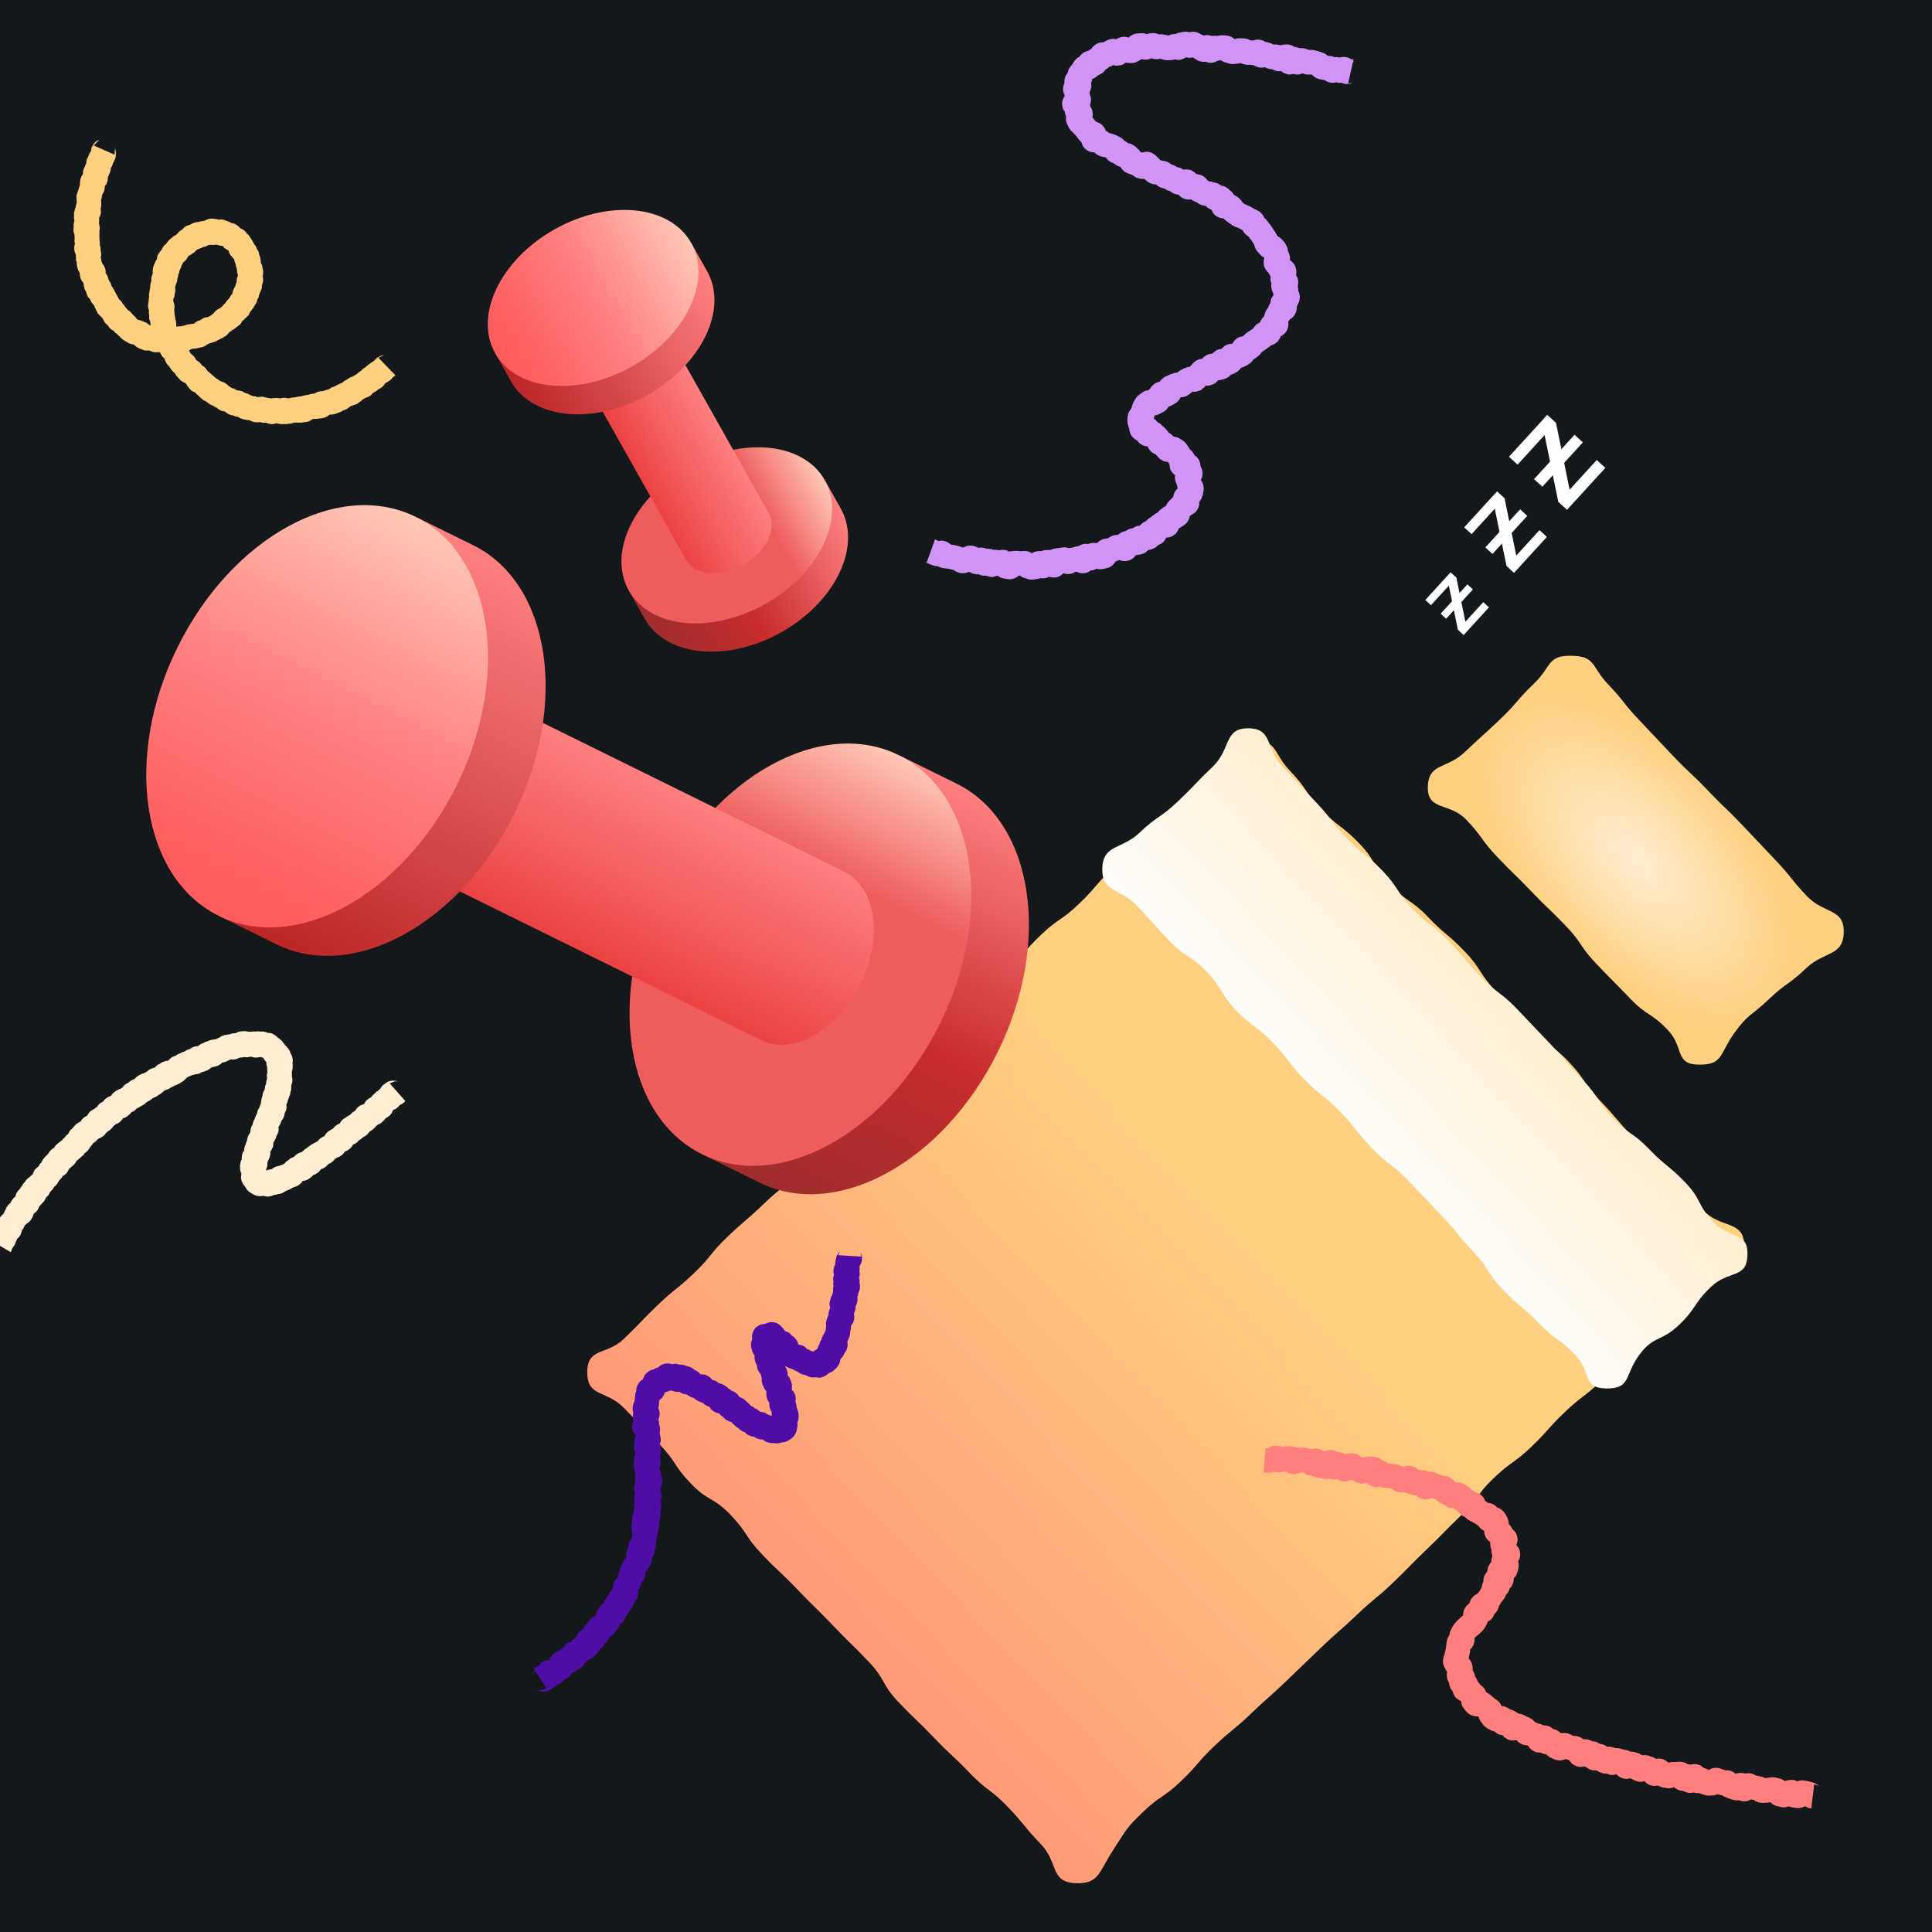 <svg width="220" height="220" viewBox="0 0 220 220" fill="none" xmlns="http://www.w3.org/2000/svg">
<g clip-path="url(#clip0_693_4455)">
<rect width="220" height="220" fill="white"/>
<rect width="220" height="220" fill="#14181A"/>
<g filter="url(#filter0_d_693_4455)">
<path d="M193.417 117.234C190.66 117.184 191.812 115.269 189.902 113.272C187.992 111.275 187.541 111.707 185.632 109.712C183.723 107.716 183.688 107.746 181.78 105.751C179.871 103.756 180.21 103.428 178.301 101.433C176.393 99.438 176.304 99.519 174.395 97.524C172.487 95.528 172.418 95.591 170.51 93.595C168.601 91.6 168.875 91.335 166.965 89.338C165.054 87.341 162.518 88.367 162.588 85.609C162.659 82.85 164.765 83.584 166.778 81.659C168.791 79.733 168.847 79.795 170.86 77.87C172.873 75.944 172.682 75.748 174.694 73.823C176.707 71.897 176.158 70.621 178.948 70.672C181.738 70.722 181.189 71.907 183.097 73.902C185.006 75.897 184.82 76.078 186.729 78.073C188.638 80.069 188.616 80.093 190.525 82.088C192.434 84.083 192.537 83.988 194.446 85.983C196.354 87.978 196.438 87.902 198.347 89.897C200.255 91.892 200.235 91.915 202.144 93.91C204.053 95.905 203.877 96.076 205.787 98.073C207.698 100.07 210.017 99.419 209.948 102.176C209.879 104.932 207.707 104.307 205.696 106.231C203.685 108.154 203.417 107.874 201.404 109.8C199.391 111.725 199.045 111.434 197.436 113.708C195.794 116.03 196.207 117.282 193.417 117.231L193.417 117.234Z" fill="url(#paint0_radial_693_4455)"/>
<path d="M122.444 210.438C119.577 210.32 120.528 208.095 118.548 206.025C116.569 203.956 116.723 203.808 114.744 201.738C112.764 199.669 112.429 199.989 110.45 197.919C108.47 195.85 108.354 195.961 106.374 193.891C104.394 191.822 104.305 191.907 102.326 189.837C100.346 187.768 100.874 187.263 98.894 185.193C96.915 183.124 96.851 183.185 94.871 181.115C92.891 179.046 92.826 179.108 90.846 177.039C88.866 174.969 88.76 175.071 86.781 173.001C84.801 170.932 85.174 170.574 83.195 168.505C81.215 166.435 80.636 166.989 78.657 164.919C76.677 162.85 77.05 162.492 75.071 160.423C73.091 158.353 73.035 158.406 71.054 156.335C69.073 154.264 66.863 155.136 66.871 152.266C66.88 149.395 69.032 150.382 71.024 148.476C73.016 146.571 72.934 146.486 74.925 144.58C76.917 142.675 77.078 142.842 79.07 140.937C81.061 139.032 80.813 138.772 82.805 136.866C84.797 134.961 84.899 135.068 86.891 133.163C88.883 131.258 89.025 131.407 91.017 129.501C93.009 127.596 92.732 127.306 94.724 125.401C96.716 123.495 96.901 123.69 98.893 121.784C100.885 119.879 100.97 119.968 102.962 118.062C104.954 116.157 104.903 116.103 106.894 114.198C108.886 112.293 108.739 112.139 110.731 110.233C112.722 108.328 112.766 108.373 114.758 106.468C116.749 104.562 116.552 104.356 118.544 102.451C120.536 100.545 120.839 100.862 122.832 98.955C124.826 97.048 124.637 96.854 126.63 94.947C128.624 93.04 128.495 92.909 130.489 91.002C132.482 89.095 132.88 89.514 134.873 87.607C136.867 85.7 136.551 85.37 138.543 83.465C140.535 81.559 139.949 80.159 142.699 80.272C145.566 80.389 144.916 81.71 146.896 83.78C148.875 85.849 148.547 86.163 150.527 88.233C152.507 90.302 152.825 89.998 154.804 92.068C156.784 94.137 156.271 94.628 158.251 96.698C160.23 98.767 160.646 98.37 162.626 100.439C164.605 102.509 164.827 102.296 166.807 104.366C168.787 106.435 168.378 106.826 170.358 108.896C172.337 110.965 172.255 111.044 174.235 113.114C176.214 115.183 176.615 114.8 178.594 116.87C180.574 118.939 180.228 119.271 182.207 121.341C184.187 123.41 184.066 123.526 186.046 125.595C188.025 127.665 188.424 127.284 190.404 129.353C192.383 131.423 192.006 131.783 193.988 133.854C195.969 135.926 198.609 134.931 198.601 137.801C198.593 140.672 195.845 139.379 193.853 141.284C191.861 143.19 192.273 143.62 190.281 145.526C188.289 147.431 188.366 147.512 186.374 149.417C184.383 151.322 184.368 151.307 182.376 153.213C180.384 155.118 180.174 154.898 178.183 156.804C176.191 158.709 176.341 158.867 174.35 160.772C172.358 162.677 172.092 162.399 170.1 164.305C168.108 166.21 168.451 166.569 166.459 168.474C164.467 170.379 164.531 170.446 162.54 172.352C160.548 174.257 160.609 174.321 158.617 176.226C156.625 178.132 156.487 177.987 154.495 179.893C152.503 181.798 152.42 181.711 150.428 183.616C148.436 185.522 148.448 185.534 146.456 187.439C144.464 189.344 144.395 189.272 142.402 191.179C140.408 193.086 140.262 192.93 138.269 194.837C136.275 196.744 136.458 196.932 134.464 198.839C132.471 200.746 132.158 200.416 130.165 202.323C128.171 204.23 128.294 204.324 126.781 206.629C125.112 209.169 125.194 210.554 122.445 210.439L122.444 210.438Z" fill="url(#paint1_linear_693_4455)"/>
<path d="M182.913 154.106C180.155 154.078 181.266 152.272 179.365 150.284C177.464 148.297 177.105 148.64 175.204 146.652C173.303 144.665 173.073 144.885 171.172 142.897C169.27 140.91 169.671 140.526 167.77 138.539C165.869 136.552 166.038 136.39 164.137 134.402C162.235 132.415 162.242 132.408 160.341 130.421C158.44 128.433 158.13 128.729 156.229 126.742C154.328 124.754 154.507 124.583 152.606 122.596C150.705 120.608 150.414 120.886 148.513 118.899C146.612 116.911 146.835 116.698 144.934 114.71C143.032 112.723 142.684 113.056 140.783 111.069C138.882 109.081 139.33 108.653 137.429 106.665C135.527 104.678 135.061 105.124 133.16 103.136C131.258 101.149 131.324 101.086 129.422 99.097C127.519 97.108 125.43 97.631 125.521 94.874C125.613 92.117 127.731 92.76 129.766 90.814C131.801 88.867 132.109 89.188 134.146 87.239C136.183 85.291 136.099 85.207 138.136 83.258C140.173 81.309 139.347 78.902 142.158 78.931C144.969 78.959 144.094 81.252 145.995 83.24C147.896 85.227 147.857 85.264 149.758 87.252C151.66 89.239 151.457 89.433 153.358 91.421C155.259 93.408 155.518 93.161 157.419 95.148C159.32 97.136 158.948 97.492 160.849 99.479C162.751 101.467 163.07 101.161 164.971 103.148C166.873 105.136 166.751 105.252 168.652 107.24C170.553 109.227 170.866 108.928 172.767 110.916C174.668 112.903 174.658 112.913 176.559 114.9C178.461 116.888 178.337 117.006 180.238 118.993C182.14 120.981 181.774 121.33 183.676 123.317C185.577 125.305 185.961 124.938 187.862 126.925C189.763 128.913 190.015 128.672 191.916 130.659C193.817 132.647 193.237 133.201 195.14 135.191C197.043 137.18 199.08 136.168 198.985 138.925C198.89 141.682 196.874 140.587 194.839 142.534C192.803 144.481 193.228 144.925 191.191 146.873C189.154 148.822 188.258 148.072 186.614 150.36C184.951 152.675 185.718 154.137 182.907 154.109L182.913 154.106Z" fill="url(#paint2_linear_693_4455)"/>
</g>
<g filter="url(#filter1_d_693_4455)">
<path fill-rule="evenodd" clip-rule="evenodd" d="M84.754 132.789C93.516 136.871 105.481 130.219 111.611 117.792C117.74 105.365 115.737 91.823 107.165 87.355L107.166 87.352L106.98 87.261C106.958 87.25 106.936 87.239 106.914 87.228C106.891 87.217 106.869 87.206 106.847 87.195L100.603 84.115L99.686 85.974C92.321 86.679 84.412 92.758 79.803 102.103C75.194 111.447 75.183 121.422 79.106 127.695L78.189 129.554L84.752 132.792L84.754 132.789Z" fill="url(#paint3_linear_693_4455)"/>
<ellipse cx="89.142" cy="106.711" rx="17.733" ry="25.333" transform="rotate(26.256 89.142 106.711)" fill="url(#paint4_linear_693_4455)"/>
<path fill-rule="evenodd" clip-rule="evenodd" d="M94.127 97.242L43.639 72.338L34.175 91.523L84.614 116.404C84.63 116.412 84.647 116.42 84.663 116.428C88.288 118.216 93.345 115.37 95.958 110.072C98.571 104.775 97.751 99.031 94.127 97.242L94.127 97.242Z" fill="url(#paint5_linear_693_4455)"/>
<path fill-rule="evenodd" clip-rule="evenodd" d="M29.721 105.645C38.483 109.728 50.447 103.076 56.577 90.649C62.707 78.221 60.703 64.679 52.132 60.212L52.133 60.209L51.947 60.117C51.925 60.106 51.903 60.095 51.88 60.084C51.858 60.073 51.836 60.062 51.813 60.051L45.569 56.971L44.653 58.83C37.287 59.535 29.379 65.615 24.77 74.959C20.16 84.303 20.15 94.278 24.073 100.552L23.156 102.411L29.719 105.648L29.721 105.645Z" fill="url(#paint6_linear_693_4455)"/>
<ellipse cx="34.111" cy="79.566" rx="17.733" ry="25.333" transform="rotate(26.256 34.111 79.566)" fill="url(#paint7_linear_693_4455)"/>
</g>
<g filter="url(#filter2_d_693_4455)">
<path fill-rule="evenodd" clip-rule="evenodd" d="M93.804 56.023L91.989 52.799L91.075 53.314C87.801 51.507 82.767 51.787 78.177 54.371C73.588 56.955 70.737 61.114 70.584 64.851L69.671 65.365L71.387 68.412C71.397 68.43 71.406 68.447 71.416 68.464C71.426 68.482 71.436 68.499 71.446 68.516L71.486 68.588L71.487 68.588C73.979 72.791 80.869 73.429 86.973 69.993C93.076 66.556 96.104 60.334 93.802 56.024L93.804 56.023Z" fill="url(#paint8_linear_693_4455)"/>
<ellipse cx="80.759" cy="58.959" rx="8.964" ry="12.806" transform="rotate(60.619 80.759 58.959)" fill="url(#paint9_linear_693_4455)"/>
<path fill-rule="evenodd" clip-rule="evenodd" d="M85.541 56.43L71.58 31.633L62.157 36.938L76.091 61.686C76.1 61.703 76.109 61.719 76.118 61.735C77.12 63.515 80.042 63.771 82.644 62.306C85.246 60.841 86.543 58.21 85.541 56.43L85.541 56.43Z" fill="url(#paint10_linear_693_4455)"/>
<path fill-rule="evenodd" clip-rule="evenodd" d="M78.585 28.996L76.77 25.772L75.857 26.286C72.582 24.479 67.548 24.759 62.959 27.343C58.369 29.927 55.519 34.086 55.366 37.823L54.453 38.337L56.183 41.41C56.188 41.419 56.193 41.428 56.198 41.437C56.203 41.446 56.208 41.455 56.213 41.464L56.268 41.561L56.269 41.56C58.76 45.764 65.651 46.402 71.754 42.965C77.858 39.529 80.885 33.306 78.583 28.997L78.585 28.996Z" fill="url(#paint11_linear_693_4455)"/>
<ellipse cx="65.54" cy="31.93" rx="8.964" ry="12.806" transform="rotate(60.619 65.54 31.93)" fill="url(#paint12_linear_693_4455)"/>
</g>
<path d="M96.698 143.005C96.692 143.102 96.784 143.206 96.777 143.304C96.771 143.401 96.564 143.484 96.556 143.582C96.549 143.68 96.506 143.774 96.499 143.871C96.492 143.969 96.489 144.065 96.482 144.163C96.475 144.26 96.507 144.36 96.5 144.457C96.493 144.555 96.297 144.636 96.289 144.734C96.28 144.832 96.516 144.949 96.508 145.046C96.499 145.144 96.419 145.235 96.411 145.331C96.402 145.428 96.276 145.514 96.267 145.612C96.259 145.71 96.505 145.831 96.496 145.928C96.487 146.025 96.285 146.103 96.275 146.2C96.265 146.297 96.551 146.426 96.541 146.523C96.531 146.62 96.263 146.689 96.252 146.787C96.241 146.884 96.379 146.998 96.367 147.095C96.355 147.191 96.214 147.273 96.202 147.371C96.19 147.468 96.222 147.571 96.209 147.667C96.196 147.764 96.275 147.874 96.261 147.97C96.247 148.066 95.933 148.121 95.918 148.217C95.904 148.313 95.868 148.406 95.853 148.502C95.838 148.598 96.058 148.731 96.042 148.827C96.026 148.923 95.932 149.007 95.916 149.103C95.901 149.199 95.889 149.297 95.873 149.392C95.856 149.487 95.748 149.568 95.731 149.663C95.713 149.759 95.914 149.897 95.895 149.992C95.876 150.087 95.696 150.152 95.677 150.247C95.657 150.342 95.536 150.417 95.515 150.511C95.495 150.605 95.463 150.698 95.441 150.792C95.42 150.887 95.541 151.016 95.518 151.11C95.496 151.205 95.446 151.294 95.422 151.387C95.397 151.481 95.454 151.599 95.428 151.692C95.401 151.785 95.361 151.878 95.334 151.97C95.307 152.063 95.223 152.141 95.194 152.233C95.164 152.325 95.166 152.43 95.135 152.522C95.104 152.613 94.948 152.661 94.915 152.752C94.882 152.842 95.165 153.059 95.13 153.148C95.094 153.237 94.734 153.195 94.695 153.283C94.656 153.371 94.876 153.582 94.834 153.669C94.792 153.756 94.519 153.729 94.474 153.813C94.429 153.896 94.448 154.02 94.399 154.101C94.347 154.186 94.424 154.354 94.369 154.432C94.312 154.515 94.348 154.678 94.287 154.752C94.224 154.83 94.138 154.911 94.072 154.979C94.001 155.051 93.672 154.837 93.599 154.896C93.522 154.959 93.552 155.154 93.47 155.203C93.388 155.252 93.356 155.449 93.266 155.484C93.176 155.519 92.99 155.241 92.894 155.259C92.796 155.278 92.726 155.471 92.626 155.471C92.526 155.471 92.444 155.326 92.345 155.309C92.246 155.293 92.18 155.225 92.084 155.196C91.987 155.166 91.878 155.224 91.785 155.185C91.691 155.146 91.658 155.014 91.569 154.967C91.48 154.921 91.368 154.941 91.282 154.888C91.195 154.835 91.098 154.817 91.014 154.76C90.931 154.703 90.919 154.563 90.84 154.503C90.76 154.442 90.528 154.581 90.45 154.518C90.372 154.455 90.243 154.452 90.168 154.386C90.092 154.321 89.998 154.273 89.924 154.206C89.85 154.14 89.766 154.079 89.693 154.011C89.621 153.944 89.684 153.729 89.612 153.661C89.54 153.593 89.593 153.394 89.522 153.325C89.451 153.257 89.148 153.423 89.077 153.354C89.007 153.285 89.144 152.998 89.074 152.93C89.003 152.862 88.725 153.003 88.655 152.936C88.582 152.866 88.523 152.786 88.452 152.721C88.375 152.651 88.391 152.487 88.319 152.425C88.239 152.356 88.202 152.24 88.127 152.185C88.04 152.12 87.987 151.997 87.909 151.952C87.811 151.895 87.617 152.12 87.533 152.101C87.425 152.076 87.462 152.106 87.378 152.156C87.298 152.203 87.06 152.088 87.025 152.194C86.999 152.275 87.288 152.407 87.284 152.519C87.282 152.608 87.242 152.684 87.252 152.791C87.261 152.883 86.88 153.037 86.898 153.14C86.914 153.232 86.962 153.334 86.984 153.434C87.004 153.527 87.4 153.535 87.425 153.634C87.448 153.727 87.334 153.857 87.361 153.955C87.387 154.048 87.53 154.108 87.559 154.205C87.588 154.302 87.274 154.496 87.304 154.592C87.334 154.689 87.747 154.658 87.778 154.754C87.808 154.849 87.823 154.944 87.853 155.039C87.884 155.134 87.545 155.348 87.576 155.443C87.608 155.537 87.963 155.52 87.995 155.615C88.028 155.71 87.974 155.829 88.007 155.924C88.039 156.019 87.944 156.154 87.976 156.248C88.008 156.342 88.264 156.359 88.296 156.453C88.328 156.547 88.166 156.705 88.198 156.799C88.23 156.893 88.089 157.043 88.121 157.138C88.152 157.232 88.203 157.317 88.234 157.412C88.266 157.506 88.665 157.478 88.695 157.572C88.725 157.666 88.765 157.758 88.795 157.853C88.826 157.947 88.605 158.122 88.634 158.216C88.664 158.311 88.636 158.422 88.664 158.517C88.693 158.612 88.639 158.73 88.667 158.824C88.694 158.918 88.932 158.953 88.958 159.047C88.985 159.141 89.197 159.19 89.222 159.284C89.246 159.379 88.991 159.55 89.014 159.644C89.037 159.739 88.971 159.856 88.993 159.951C89.015 160.046 89.294 160.089 89.314 160.185C89.333 160.28 89.334 160.386 89.35 160.482C89.367 160.577 89.221 160.703 89.234 160.798C89.248 160.899 89.527 160.969 89.535 161.064C89.544 161.166 89.551 161.275 89.554 161.371C89.558 161.473 89.192 161.567 89.187 161.662C89.182 161.765 89.287 161.86 89.271 161.953C89.254 162.056 89.453 162.212 89.423 162.301C89.39 162.399 89.391 162.557 89.341 162.637C89.287 162.722 89.129 162.787 89.053 162.85C88.977 162.914 88.755 162.722 88.663 162.757C88.572 162.791 88.532 162.964 88.431 162.972C88.338 162.979 88.242 162.938 88.139 162.926C88.047 162.916 87.941 162.95 87.842 162.926C87.751 162.904 87.707 162.72 87.611 162.687C87.522 162.657 87.466 162.558 87.373 162.52C87.285 162.484 87.195 162.468 87.105 162.425C87.019 162.385 86.822 162.566 86.733 162.52C86.649 162.476 86.677 162.22 86.59 162.172C86.502 162.124 86.322 162.257 86.236 162.206C86.15 162.156 85.979 162.256 85.894 162.205C85.808 162.153 85.799 161.985 85.716 161.933C85.632 161.88 85.604 161.745 85.521 161.692C85.439 161.639 85.228 161.785 85.146 161.731C85.064 161.677 85.105 161.441 85.022 161.386C84.94 161.33 84.763 161.422 84.681 161.366C84.6 161.311 84.541 161.227 84.46 161.17C84.378 161.114 84.409 160.901 84.328 160.844C84.248 160.788 84.192 160.7 84.112 160.645C84.031 160.589 83.971 160.507 83.89 160.451C83.81 160.396 83.55 160.597 83.471 160.541C83.391 160.484 83.457 160.219 83.377 160.164C83.296 160.108 83.113 160.201 83.032 160.145C82.951 160.088 83.048 159.781 82.968 159.725C82.888 159.669 82.688 159.787 82.607 159.731C82.527 159.676 82.541 159.483 82.461 159.428C82.38 159.373 82.102 159.608 82.021 159.552C81.939 159.497 82.066 159.135 81.985 159.081C81.904 159.026 81.819 158.975 81.737 158.921C81.655 158.868 81.534 158.872 81.452 158.82C81.37 158.767 81.177 158.885 81.095 158.833C81.013 158.781 81.023 158.581 80.94 158.529C80.858 158.477 80.726 158.503 80.643 158.452C80.559 158.401 80.422 158.439 80.339 158.389C80.256 158.338 80.153 158.323 80.069 158.275C79.984 158.226 80.03 157.945 79.945 157.898C79.86 157.85 79.71 157.917 79.624 157.872C79.539 157.826 79.397 157.885 79.311 157.842C79.224 157.798 79.141 157.748 79.054 157.706C78.966 157.663 78.896 157.584 78.808 157.544C78.72 157.504 78.692 157.321 78.602 157.284C78.512 157.246 78.33 157.439 78.239 157.404C78.148 157.369 78.179 156.994 78.088 156.962C77.996 156.93 77.89 156.912 77.798 156.883C77.706 156.855 77.609 156.798 77.515 156.776C77.421 156.753 77.236 157.131 77.141 157.113C77.047 157.096 77.008 156.7 76.913 156.688C76.817 156.677 76.688 156.984 76.592 156.98C76.496 156.975 76.4 156.713 76.303 156.717C76.206 156.72 76.083 156.633 75.987 156.646C75.891 156.659 75.848 156.997 75.754 157.02C75.66 157.043 75.606 157.143 75.515 157.177C75.424 157.21 75.258 157.05 75.17 157.094C75.082 157.14 75.009 157.211 74.93 157.266C74.852 157.32 74.67 157.267 74.598 157.332C74.526 157.397 74.605 157.619 74.541 157.693C74.477 157.768 74.525 157.906 74.47 157.989C74.415 158.071 74.399 158.147 74.352 158.236C74.305 158.324 73.883 158.227 73.844 158.32C73.805 158.412 73.98 158.586 73.948 158.681C73.917 158.776 73.746 158.826 73.72 158.922C73.694 159.018 73.71 159.124 73.689 159.222C73.668 159.32 73.67 159.419 73.653 159.518C73.637 159.617 73.675 159.718 73.662 159.818C73.65 159.917 73.533 160 73.523 160.099C73.513 160.197 73.43 160.289 73.422 160.388C73.415 160.486 73.539 160.592 73.534 160.691C73.528 160.79 73.735 160.894 73.731 160.992C73.727 161.091 73.448 161.179 73.447 161.278C73.445 161.377 73.463 161.474 73.462 161.573C73.461 161.672 73.623 161.768 73.624 161.866C73.625 161.964 73.673 162.059 73.674 162.157C73.676 162.255 73.376 162.357 73.378 162.456C73.379 162.555 73.774 162.64 73.776 162.738C73.779 162.836 73.666 162.935 73.67 163.034C73.674 163.133 73.748 163.225 73.752 163.324C73.756 163.422 73.732 163.519 73.735 163.618C73.739 163.716 73.853 163.806 73.858 163.905C73.862 164.003 73.61 164.111 73.614 164.208C73.619 164.306 73.61 164.404 73.615 164.501C73.619 164.599 73.583 164.697 73.587 164.795C73.592 164.894 73.871 164.977 73.876 165.076C73.88 165.174 73.853 165.272 73.857 165.37C73.862 165.467 73.674 165.573 73.678 165.67C73.682 165.768 73.784 165.861 73.789 165.959C73.793 166.056 73.568 166.162 73.571 166.26C73.575 166.358 73.838 166.444 73.842 166.543C73.846 166.642 73.565 166.747 73.569 166.845C73.572 166.944 73.599 167.038 73.602 167.136C73.604 167.234 73.663 167.328 73.666 167.427C73.669 167.526 73.691 167.62 73.693 167.719C73.695 167.818 73.88 167.911 73.882 168.009C73.884 168.107 73.701 168.205 73.702 168.303C73.703 168.402 74.027 168.496 74.026 168.594C74.026 168.693 73.97 168.791 73.97 168.889C73.97 168.987 73.8 169.084 73.799 169.181C73.798 169.278 73.587 169.373 73.586 169.471C73.585 169.569 73.814 169.67 73.811 169.767C73.808 169.865 73.79 169.962 73.787 170.06C73.784 170.159 73.953 170.262 73.95 170.359C73.946 170.457 73.606 170.541 73.602 170.639C73.597 170.737 73.675 170.836 73.671 170.934C73.666 171.032 73.594 171.124 73.588 171.223C73.583 171.321 73.926 171.441 73.92 171.538C73.913 171.635 73.653 171.714 73.646 171.813C73.638 171.911 73.562 172.001 73.554 172.099C73.546 172.197 73.847 172.322 73.838 172.419C73.829 172.516 73.82 172.615 73.809 172.713C73.799 172.811 73.383 172.862 73.372 172.96C73.361 173.057 73.405 173.158 73.393 173.255C73.381 173.353 73.706 173.493 73.693 173.59C73.68 173.688 73.285 173.73 73.271 173.826C73.257 173.923 73.596 174.073 73.582 174.17C73.567 174.266 73.363 174.333 73.348 174.429C73.332 174.525 73.49 174.652 73.473 174.748C73.456 174.845 73.383 174.932 73.365 175.028C73.347 175.125 73.355 175.226 73.336 175.322C73.316 175.418 73.269 175.509 73.248 175.604C73.228 175.699 73.329 175.823 73.307 175.918C73.286 176.013 72.968 176.041 72.945 176.136C72.923 176.231 73.202 176.4 73.178 176.495C73.154 176.59 72.896 176.626 72.87 176.72C72.845 176.815 72.751 176.89 72.725 176.984C72.699 177.078 72.894 177.235 72.867 177.329C72.84 177.424 72.82 177.521 72.792 177.615C72.764 177.708 72.668 177.782 72.639 177.875C72.61 177.968 72.481 178.03 72.45 178.123C72.419 178.216 72.302 178.278 72.27 178.37C72.238 178.463 72.147 178.532 72.114 178.624C72.081 178.715 72.043 178.803 72.008 178.895C71.974 178.987 72.113 179.142 72.077 179.234C72.042 179.326 71.844 179.35 71.807 179.441C71.77 179.532 71.777 179.638 71.739 179.728C71.701 179.819 71.696 179.921 71.656 180.01C71.617 180.1 71.58 180.189 71.54 180.279C71.499 180.369 71.434 180.443 71.392 180.532C71.351 180.621 71.227 180.667 71.185 180.755C71.142 180.844 71.217 180.987 71.173 181.075C71.128 181.162 71.314 181.369 71.269 181.456C71.224 181.543 71.12 181.603 71.074 181.689C71.027 181.776 70.813 181.772 70.766 181.858C70.718 181.943 70.879 182.148 70.83 182.234C70.781 182.32 70.497 182.27 70.448 182.354C70.398 182.438 70.567 182.655 70.516 182.739C70.466 182.824 70.174 182.76 70.122 182.843C70.07 182.927 70.237 183.15 70.183 183.233C70.129 183.316 70.028 183.369 69.973 183.45C69.919 183.532 69.95 183.674 69.895 183.755C69.839 183.837 69.487 183.713 69.431 183.793C69.374 183.872 69.306 183.943 69.248 184.022C69.191 184.101 69.4 184.377 69.342 184.456C69.283 184.534 69.231 184.622 69.172 184.7C69.112 184.777 69.032 184.843 68.973 184.921C68.913 184.998 68.87 185.093 68.809 185.17C68.749 185.247 68.48 185.157 68.418 185.233C68.356 185.308 68.222 185.323 68.159 185.399C68.097 185.474 68.059 185.569 67.995 185.643C67.931 185.716 68.078 185.978 68.013 186.051C67.948 186.124 67.694 186.028 67.628 186.101C67.562 186.174 67.714 186.449 67.647 186.521C67.58 186.593 67.503 186.658 67.435 186.73C67.367 186.801 67.085 186.666 67.017 186.736C66.949 186.806 67.143 187.138 67.074 187.207C67.005 187.276 66.926 187.341 66.856 187.41C66.785 187.478 66.721 187.558 66.65 187.625C66.579 187.693 66.346 187.593 66.275 187.66C66.203 187.726 66.203 187.873 66.13 187.94C66.058 188.007 65.969 188.057 65.896 188.122C65.824 188.187 65.779 188.289 65.705 188.353C65.632 188.417 65.375 188.272 65.301 188.336C65.226 188.401 65.381 188.737 65.305 188.799C65.229 188.862 64.983 188.72 64.907 188.783C64.831 188.845 64.88 189.063 64.804 189.124C64.728 189.185 64.602 189.189 64.525 189.249C64.448 189.309 64.228 189.187 64.15 189.247C64.073 189.306 63.99 189.359 63.912 189.418C63.834 189.476 63.969 189.824 63.89 189.882C63.811 189.94 63.703 189.963 63.623 190.02C63.544 190.077 63.46 190.133 63.38 190.19C63.3 190.246 63.26 190.365 63.18 190.42C63.099 190.475 62.927 190.403 62.846 190.458C62.766 190.512 62.564 190.392 62.484 190.446C62.403 190.501 62.522 190.863 62.44 190.916C62.358 190.969 62.162 190.851 62.079 190.904C61.996 190.957 62.021 191.182 61.939 191.234C61.857 191.286 61.602 191.066 61.519 191.117" stroke="#500DA6" stroke-width="2.781" stroke-miterlimit="10"/>
<path d="M144 166.295C144.138 166.305 144.274 166.309 144.413 166.32C144.552 166.332 144.695 166.242 144.834 166.253C144.973 166.265 145.133 165.989 145.27 166C145.408 166.012 145.525 166.268 145.664 166.28C145.803 166.291 145.949 166.176 146.087 166.189C146.225 166.201 146.375 166.069 146.513 166.081C146.651 166.094 146.794 166.052 146.932 166.065C147.069 166.077 147.17 166.464 147.308 166.478C147.446 166.492 147.6 166.323 147.738 166.337C147.876 166.35 148.03 166.199 148.168 166.213C148.306 166.227 148.442 166.252 148.58 166.267C148.718 166.282 148.849 166.356 148.987 166.371C149.125 166.386 149.237 166.618 149.375 166.635C149.513 166.651 149.69 166.32 149.826 166.337C149.963 166.353 150.041 166.876 150.179 166.893C150.317 166.909 150.455 166.907 150.592 166.923C150.73 166.94 150.86 166.998 150.998 167.015C151.136 167.033 151.346 166.478 151.484 166.496C151.621 166.514 151.686 167.069 151.824 167.087C151.962 167.106 152.159 166.68 152.295 166.699C152.432 166.718 152.518 167.101 152.656 167.12C152.793 167.139 152.908 167.294 153.046 167.314C153.184 167.334 153.387 166.902 153.524 166.922C153.661 166.942 153.816 166.852 153.953 166.874C154.089 166.895 154.179 167.215 154.315 167.238C154.452 167.261 154.595 167.249 154.73 167.272C154.865 167.295 154.966 167.531 155.103 167.555C155.239 167.579 155.427 167.31 155.563 167.334C155.7 167.358 155.868 167.213 156.003 167.238C156.138 167.263 156.284 167.254 156.419 167.28C156.554 167.305 156.578 167.917 156.713 167.943C156.849 167.97 157.046 167.685 157.181 167.713C157.316 167.741 157.41 167.974 157.545 168.003C157.68 168.032 157.827 168.005 157.962 168.034C158.098 168.063 158.238 168.066 158.373 168.095C158.508 168.124 158.659 168.084 158.794 168.115C158.929 168.147 159.029 168.324 159.163 168.357C159.297 168.39 159.406 168.524 159.54 168.556C159.674 168.589 159.852 168.445 159.986 168.479C160.12 168.513 160.329 168.263 160.463 168.299C160.597 168.334 160.63 168.747 160.762 168.784C160.895 168.821 161.035 168.832 161.167 168.87C161.298 168.908 161.496 168.727 161.628 168.766C161.761 168.805 161.914 168.783 162.046 168.822C162.177 168.861 162.182 169.31 162.314 169.352C162.445 169.393 162.747 168.913 162.877 168.956C163.008 168.999 163.09 169.199 163.22 169.243C163.35 169.287 163.517 169.24 163.646 169.287C163.775 169.334 163.895 169.42 164.024 169.468C164.153 169.516 164.341 169.424 164.469 169.473C164.597 169.522 164.594 169.91 164.722 169.962C164.849 170.014 164.969 170.085 165.096 170.139C165.222 170.193 165.325 170.302 165.45 170.358C165.575 170.413 165.866 170.121 165.99 170.181C166.113 170.24 166.225 170.344 166.347 170.405C166.47 170.465 166.473 170.771 166.594 170.836C166.715 170.9 166.905 170.845 167.025 170.911C167.145 170.978 167.103 171.326 167.221 171.397C167.338 171.468 167.648 171.228 167.763 171.3C167.878 171.372 167.776 171.782 167.89 171.858C168.003 171.934 168.131 171.982 168.241 172.063C168.351 172.144 168.506 172.159 168.614 172.244C168.721 172.329 168.844 172.391 168.949 172.479C169.054 172.568 169.331 172.466 169.431 172.559C169.53 172.651 169.451 172.934 169.547 173.033C169.643 173.131 170.074 172.927 170.165 173.029C170.256 173.131 170.294 173.302 170.379 173.409C170.463 173.517 170.36 173.776 170.438 173.889C170.516 174.001 170.337 174.27 170.408 174.388C170.479 174.505 170.826 174.462 170.888 174.585C170.95 174.708 170.987 174.844 171.04 174.972C171.093 175.1 171.371 175.154 171.414 175.285C171.457 175.417 171.04 175.679 171.071 175.813C171.104 175.948 171.242 176.045 171.264 176.178C171.285 176.311 171.207 176.447 171.217 176.582C171.227 176.718 171.725 176.842 171.724 176.978C171.722 177.115 171.36 177.245 171.348 177.38C171.337 177.515 171.226 177.632 171.204 177.767C171.183 177.902 171.586 178.123 171.556 178.256C171.525 178.389 171.486 178.537 171.447 178.668C171.408 178.8 170.82 178.748 170.774 178.877C170.729 179.006 170.757 179.149 170.704 179.275C170.65 179.401 171.035 179.72 170.977 179.844C170.918 179.968 170.372 179.85 170.309 179.973C170.246 180.095 170.628 180.451 170.561 180.571C170.494 180.691 170.194 180.677 170.125 180.796C170.055 180.915 170.198 181.16 170.125 181.277C170.051 181.395 169.912 181.468 169.838 181.585C169.763 181.701 169.721 181.836 169.645 181.951C169.57 182.066 169.46 182.157 169.383 182.27C169.305 182.382 169.374 182.596 169.297 182.708C169.219 182.821 168.79 182.691 168.711 182.803C168.633 182.916 168.917 183.277 168.839 183.39C168.761 183.502 168.404 183.423 168.327 183.535C168.25 183.648 168.089 183.706 168.013 183.82C167.938 183.933 168.131 184.225 168.056 184.34C167.982 184.455 167.92 184.574 167.847 184.689C167.773 184.804 167.619 184.866 167.548 184.983C167.477 185.099 167.283 185.143 167.215 185.261C167.146 185.378 166.966 185.439 166.9 185.558C166.834 185.677 166.69 185.765 166.628 185.886C166.566 186.008 166.497 186.138 166.44 186.262C166.383 186.386 166.566 186.621 166.514 186.747C166.462 186.874 166.182 186.922 166.136 187.051C166.091 187.18 166.108 187.341 166.071 187.473C166.033 187.604 166.044 187.759 166.014 187.891C165.983 188.024 165.961 188.168 165.939 188.303C165.918 188.439 165.861 188.58 165.849 188.717C165.838 188.853 165.703 189.001 165.701 189.138C165.7 189.274 165.888 189.421 165.899 189.557C165.909 189.694 166.284 189.784 166.304 189.92C166.325 190.054 166.259 190.191 166.289 190.327C166.32 190.464 166.096 190.66 166.138 190.794C166.179 190.928 166.541 190.938 166.591 191.068C166.642 191.198 166.345 191.469 166.404 191.595C166.464 191.722 166.845 191.672 166.914 191.795C166.982 191.918 166.71 192.234 166.786 192.352C166.862 192.471 167.24 192.374 167.322 192.488C167.404 192.601 167.417 192.748 167.505 192.858C167.594 192.968 167.786 192.967 167.879 193.072C167.973 193.177 167.69 193.618 167.788 193.719C167.887 193.82 167.972 193.936 168.074 194.033C168.177 194.129 168.591 193.877 168.696 193.971C168.801 194.064 168.907 194.134 169.015 194.223C169.122 194.313 169.202 194.418 169.312 194.504C169.422 194.59 169.546 194.638 169.659 194.721C169.773 194.805 169.663 195.184 169.778 195.264C169.893 195.343 169.934 195.529 170.051 195.608C170.169 195.686 170.31 195.721 170.429 195.796C170.548 195.871 170.872 195.603 170.991 195.675C171.109 195.747 171.044 196.122 171.165 196.192C171.286 196.261 171.609 195.962 171.731 196.03C171.854 196.098 171.96 196.174 172.083 196.24C172.205 196.305 172.131 196.736 172.255 196.801C172.379 196.865 172.734 196.458 172.859 196.52C172.984 196.582 173.094 196.652 173.22 196.711C173.347 196.771 173.471 196.811 173.597 196.869C173.724 196.927 173.707 197.281 173.835 197.338C173.962 197.395 174.145 197.312 174.272 197.367C174.4 197.423 174.51 197.504 174.638 197.558C174.765 197.613 174.914 197.602 175.042 197.656C175.17 197.709 175.15 198.121 175.278 198.173C175.407 198.224 175.717 197.807 175.846 197.857C175.975 197.906 175.966 198.305 176.096 198.355C176.227 198.404 176.452 198.186 176.582 198.234C176.712 198.283 176.802 198.428 176.932 198.476C177.062 198.524 177.081 198.875 177.213 198.922C177.344 198.969 177.469 199.025 177.601 199.07C177.732 199.116 178.023 198.679 178.154 198.724C178.286 198.768 178.393 198.872 178.525 198.915C178.656 198.958 178.783 199.004 178.915 199.046C179.048 199.088 179.206 199.03 179.339 199.071C179.472 199.113 179.534 199.365 179.666 199.405C179.799 199.446 179.842 199.772 179.975 199.811C180.107 199.85 180.386 199.392 180.518 199.432C180.651 199.471 180.699 199.788 180.832 199.827C180.965 199.866 181.173 199.629 181.307 199.667C181.441 199.705 181.449 200.177 181.581 200.214C181.714 200.251 181.947 199.923 182.079 199.96C182.212 199.997 182.28 200.265 182.414 200.301C182.548 200.338 182.638 200.529 182.772 200.564C182.906 200.6 183.136 200.256 183.27 200.29C183.404 200.324 183.45 200.697 183.584 200.731C183.718 200.765 183.948 200.406 184.083 200.44C184.218 200.475 184.345 200.521 184.48 200.554C184.615 200.587 184.752 200.597 184.886 200.63C185.02 200.663 185.045 201.143 185.18 201.175C185.316 201.206 185.548 200.811 185.684 200.841C185.819 200.871 185.948 200.914 186.083 200.945C186.218 200.975 186.285 201.295 186.419 201.325C186.553 201.356 186.667 201.478 186.802 201.509C186.938 201.539 187.149 201.213 187.284 201.243C187.419 201.273 187.542 201.346 187.677 201.375C187.812 201.404 187.903 201.631 188.039 201.659C188.174 201.687 188.26 201.946 188.395 201.974C188.53 202.002 188.753 201.602 188.888 201.63C189.023 201.658 189.111 201.914 189.246 201.942C189.381 201.97 189.484 202.157 189.619 202.184C189.754 202.21 189.893 202.217 190.028 202.244C190.164 202.272 190.355 202.008 190.491 202.034C190.628 202.061 190.774 202.014 190.911 202.04C191.047 202.065 191.201 201.978 191.338 202.004C191.475 202.031 191.52 202.525 191.657 202.55C191.793 202.576 191.992 202.252 192.128 202.276C192.265 202.3 192.322 202.751 192.457 202.777C192.592 202.802 192.833 202.238 192.97 202.263C193.107 202.289 193.158 202.777 193.295 202.801C193.431 202.825 193.6 202.658 193.736 202.682C193.873 202.706 193.976 202.911 194.113 202.933C194.249 202.956 194.372 203.052 194.508 203.075C194.645 203.098 194.793 203.047 194.929 203.07C195.066 203.093 195.276 202.665 195.412 202.688C195.549 202.711 195.671 202.801 195.808 202.822C195.945 202.844 196.052 203.037 196.188 203.06C196.325 203.082 196.486 202.943 196.622 202.965C196.759 202.986 196.845 203.318 196.981 203.339C197.118 203.361 197.236 203.483 197.374 203.505C197.512 203.526 197.638 203.601 197.775 203.621C197.912 203.641 198.111 203.24 198.248 203.262C198.384 203.283 198.458 203.714 198.594 203.736C198.731 203.757 198.941 203.276 199.078 203.296C199.216 203.316 199.326 203.5 199.464 203.52C199.602 203.54 199.737 203.554 199.873 203.574C200.01 203.594 200.14 203.651 200.277 203.672C200.413 203.692 200.523 203.89 200.661 203.909C200.799 203.928 200.944 203.876 201.081 203.895C201.217 203.914 201.373 203.787 201.51 203.806C201.648 203.824 201.795 203.755 201.931 203.773C202.068 203.79 202.198 203.854 202.335 203.873C202.471 203.891 202.555 204.304 202.692 204.323C202.83 204.342 202.96 204.4 203.098 204.417C203.236 204.435 203.413 204.139 203.55 204.157C203.686 204.175 203.842 204.044 203.979 204.062C204.117 204.08 204.208 204.436 204.346 204.454C204.484 204.472 204.62 204.486 204.757 204.503C204.893 204.521 205.084 204.103 205.222 204.119C205.36 204.135 205.493 204.175 205.629 204.191C205.766 204.208 205.896 204.278 206.034 204.295C206.171 204.311 206.281 204.548 206.418 204.565" stroke="#FF7F7F" stroke-width="2.781" stroke-miterlimit="10"/>
<path d="M11.952 17.131C11.928 17.185 11.783 17.184 11.759 17.238C11.736 17.291 11.831 17.399 11.808 17.453C11.785 17.507 11.82 17.586 11.797 17.639C11.774 17.693 11.723 17.735 11.7 17.789C11.678 17.843 11.671 17.904 11.649 17.958C11.626 18.012 11.457 18.006 11.435 18.06C11.413 18.114 11.539 18.229 11.517 18.283C11.496 18.337 11.342 18.34 11.321 18.395C11.3 18.449 11.238 18.489 11.218 18.544C11.197 18.599 11.29 18.697 11.27 18.752C11.249 18.807 11.208 18.855 11.188 18.91C11.167 18.965 11.254 19.058 11.235 19.114C11.215 19.169 11.056 19.175 11.036 19.23C11.017 19.285 11.124 19.384 11.105 19.439C11.086 19.494 10.97 19.518 10.952 19.573C10.933 19.629 10.851 19.664 10.833 19.72C10.815 19.776 10.936 19.876 10.919 19.932C10.902 19.988 10.892 20.046 10.874 20.102C10.857 20.158 10.909 20.235 10.893 20.291C10.876 20.347 10.684 20.351 10.667 20.408C10.65 20.464 10.635 20.521 10.619 20.577C10.603 20.634 10.524 20.674 10.508 20.73C10.492 20.786 10.505 20.852 10.49 20.908C10.474 20.964 10.582 21.054 10.567 21.11C10.553 21.167 10.558 21.229 10.544 21.285C10.53 21.342 10.445 21.382 10.431 21.439C10.418 21.496 10.398 21.552 10.384 21.609C10.371 21.666 10.334 21.718 10.321 21.775C10.308 21.831 10.287 21.888 10.275 21.945C10.262 22.002 10.231 22.056 10.219 22.113C10.207 22.171 10.225 22.235 10.213 22.293C10.202 22.351 10.108 22.392 10.097 22.45C10.086 22.508 10.123 22.576 10.113 22.633C10.102 22.69 10.127 22.755 10.117 22.813C10.107 22.871 10.138 22.936 10.129 22.994C10.119 23.052 10.162 23.119 10.153 23.176C10.145 23.233 10.139 23.292 10.13 23.35C10.121 23.408 10.111 23.465 10.103 23.523C10.095 23.582 10.009 23.629 10.002 23.687C9.995 23.745 9.989 23.804 9.982 23.863C9.975 23.921 10.117 23.997 10.111 24.055C10.105 24.113 9.864 24.146 9.857 24.204C9.851 24.261 9.821 24.319 9.815 24.378C9.809 24.436 9.93 24.507 9.925 24.565C9.92 24.623 9.823 24.675 9.818 24.733C9.813 24.791 9.852 24.854 9.848 24.912C9.843 24.97 9.916 25.034 9.912 25.093C9.909 25.151 9.886 25.209 9.882 25.267C9.879 25.326 9.887 25.385 9.884 25.443C9.881 25.502 9.774 25.557 9.772 25.615C9.769 25.674 9.867 25.736 9.865 25.795C9.863 25.853 9.97 25.914 9.97 25.973C9.969 26.031 9.752 26.087 9.752 26.146C9.751 26.205 9.848 26.264 9.848 26.322C9.848 26.381 9.942 26.439 9.943 26.497C9.944 26.555 9.863 26.615 9.864 26.674C9.865 26.733 9.93 26.79 9.932 26.848C9.934 26.907 9.876 26.967 9.879 27.026C9.881 27.084 9.947 27.14 9.95 27.198C9.953 27.257 9.866 27.32 9.869 27.379C9.873 27.437 9.912 27.494 9.916 27.552C9.92 27.61 9.981 27.664 9.986 27.723C9.99 27.781 9.945 27.843 9.951 27.902C9.957 27.961 9.877 28.027 9.884 28.085C9.89 28.144 9.829 28.21 9.836 28.269C9.843 28.327 10.067 28.36 10.074 28.418C10.081 28.477 10.045 28.539 10.053 28.598C10.061 28.656 10.08 28.712 10.089 28.77C10.097 28.828 10.123 28.883 10.132 28.941C10.141 28.998 10.025 29.076 10.035 29.134C10.045 29.192 10.003 29.259 10.013 29.318C10.023 29.376 10.098 29.422 10.11 29.48C10.12 29.537 10.083 29.605 10.095 29.662C10.107 29.72 10.157 29.77 10.169 29.828C10.181 29.885 10.109 29.962 10.122 30.019C10.135 30.076 10.158 30.133 10.171 30.189C10.185 30.246 10.239 30.295 10.253 30.352C10.267 30.409 10.356 30.448 10.37 30.505C10.385 30.561 10.389 30.621 10.405 30.678C10.419 30.734 10.45 30.787 10.467 30.843C10.483 30.899 10.623 30.918 10.641 30.974C10.658 31.03 10.461 31.152 10.478 31.208C10.495 31.264 10.633 31.282 10.651 31.338C10.669 31.393 10.681 31.451 10.7 31.507C10.719 31.562 10.741 31.616 10.76 31.672C10.78 31.727 10.826 31.773 10.846 31.827C10.866 31.882 10.937 31.917 10.958 31.972C10.979 32.027 10.999 32.081 11.021 32.135C11.043 32.189 10.887 32.316 10.909 32.37C10.931 32.424 11.075 32.428 11.097 32.482C11.12 32.536 11.064 32.624 11.088 32.678C11.112 32.731 11.289 32.716 11.313 32.769C11.338 32.823 11.153 32.974 11.178 33.026C11.203 33.078 11.29 33.103 11.316 33.156C11.342 33.208 11.385 33.253 11.412 33.305C11.438 33.358 11.585 33.347 11.612 33.399C11.639 33.451 11.528 33.576 11.557 33.627C11.585 33.679 11.764 33.647 11.793 33.698C11.821 33.749 11.757 33.852 11.786 33.903C11.816 33.953 11.914 33.962 11.944 34.013C11.974 34.063 11.968 34.134 11.998 34.184C12.029 34.234 12.085 34.267 12.117 34.316C12.149 34.366 12.066 34.489 12.098 34.538C12.131 34.586 12.255 34.574 12.288 34.622C12.321 34.67 12.222 34.81 12.256 34.858C12.29 34.907 12.401 34.9 12.436 34.947C12.471 34.994 12.48 35.06 12.515 35.108C12.549 35.155 12.684 35.126 12.72 35.173C12.755 35.22 12.717 35.323 12.753 35.369C12.789 35.414 12.863 35.43 12.9 35.476C12.937 35.521 12.992 35.55 13.03 35.595C13.067 35.64 12.973 35.798 13.011 35.842C13.049 35.887 13.142 35.885 13.181 35.928C13.22 35.971 13.31 35.969 13.35 36.012C13.39 36.055 13.345 36.178 13.385 36.22C13.415 36.252 13.424 36.322 13.474 36.375C13.509 36.413 13.599 36.412 13.643 36.459C13.68 36.499 13.822 36.445 13.866 36.49C13.904 36.529 13.939 36.575 13.982 36.619C14.023 36.658 13.983 36.783 14.027 36.825C14.069 36.864 14.148 36.864 14.193 36.905C14.235 36.943 14.3 36.957 14.346 36.996C14.389 37.034 14.374 37.143 14.421 37.181C14.467 37.219 14.524 37.238 14.572 37.275C14.619 37.312 14.648 37.368 14.696 37.404C14.743 37.439 14.759 37.518 14.808 37.552C14.857 37.586 14.91 37.612 14.96 37.646C15.009 37.679 15.101 37.644 15.151 37.676C15.201 37.708 15.216 37.795 15.268 37.826C15.319 37.856 15.449 37.747 15.501 37.776C15.553 37.806 15.618 37.8 15.67 37.827C15.722 37.855 15.738 37.947 15.791 37.974C15.844 38 15.933 37.942 15.987 37.967C16.04 37.992 16.059 38.085 16.113 38.109C16.167 38.133 16.194 38.215 16.249 38.237C16.304 38.259 16.323 38.372 16.378 38.393C16.434 38.414 16.533 38.312 16.589 38.332C16.645 38.352 16.654 38.511 16.71 38.529C16.766 38.548 16.866 38.422 16.923 38.439C16.98 38.456 17.033 38.476 17.091 38.492C17.148 38.508 17.218 38.459 17.276 38.473C17.334 38.487 17.389 38.492 17.447 38.505C17.505 38.518 17.535 38.658 17.592 38.67C17.65 38.681 17.703 38.719 17.762 38.729C17.82 38.739 17.884 38.711 17.943 38.719C18.002 38.727 18.069 38.657 18.128 38.664C18.187 38.671 18.244 38.664 18.303 38.669C18.362 38.675 18.413 38.751 18.472 38.756C18.531 38.76 18.591 38.736 18.65 38.739C18.709 38.743 18.766 38.741 18.825 38.742C18.885 38.744 18.942 38.657 19.002 38.658C19.061 38.659 19.118 38.809 19.178 38.808C19.237 38.807 19.292 38.716 19.352 38.714C19.411 38.711 19.47 38.758 19.529 38.755C19.588 38.751 19.649 38.779 19.707 38.775C19.766 38.771 19.82 38.717 19.879 38.711C19.938 38.706 20.005 38.784 20.064 38.778C20.122 38.771 20.164 38.639 20.223 38.631C20.281 38.623 20.329 38.558 20.388 38.549C20.446 38.541 20.542 38.775 20.601 38.765C20.659 38.755 20.684 38.558 20.742 38.547C20.8 38.536 20.881 38.648 20.939 38.636C20.996 38.624 21.025 38.478 21.083 38.466C21.141 38.453 21.199 38.453 21.257 38.439C21.314 38.425 21.375 38.43 21.432 38.416C21.488 38.402 21.533 38.341 21.589 38.327C21.645 38.312 21.704 38.305 21.76 38.289C21.816 38.274 21.879 38.282 21.935 38.265C21.991 38.249 22.078 38.333 22.134 38.316C22.189 38.299 22.246 38.278 22.301 38.261C22.356 38.243 22.403 38.194 22.458 38.175C22.513 38.156 22.598 38.215 22.653 38.195C22.708 38.175 22.728 38.057 22.783 38.037C22.838 38.016 22.903 38.02 22.957 37.999C23.011 37.977 23.023 37.849 23.076 37.827C23.13 37.804 23.221 37.868 23.275 37.845C23.328 37.822 23.355 37.737 23.408 37.713C23.462 37.689 23.563 37.769 23.616 37.744C23.669 37.719 23.645 37.532 23.697 37.507C23.75 37.481 23.899 37.651 23.952 37.625C24.004 37.599 24.043 37.543 24.095 37.516C24.146 37.489 24.216 37.491 24.267 37.463C24.319 37.434 24.33 37.331 24.38 37.302C24.431 37.273 24.542 37.344 24.592 37.315C24.642 37.285 24.636 37.157 24.686 37.127C24.735 37.097 24.844 37.157 24.893 37.126C24.942 37.094 24.926 36.958 24.974 36.925C25.023 36.893 25.075 36.864 25.123 36.831C25.171 36.798 25.197 36.732 25.245 36.698C25.292 36.665 25.376 36.68 25.423 36.645C25.471 36.61 25.434 36.465 25.48 36.43C25.527 36.395 25.611 36.409 25.657 36.373C25.703 36.337 25.817 36.383 25.862 36.346C25.906 36.309 25.918 36.229 25.962 36.192C26.006 36.154 26.023 36.084 26.067 36.045C26.11 36.006 26.247 36.067 26.29 36.028C26.333 35.989 26.311 35.878 26.353 35.837C26.395 35.797 26.397 35.715 26.438 35.673C26.48 35.632 26.549 35.618 26.589 35.576C26.63 35.534 26.653 35.476 26.693 35.433C26.732 35.39 26.836 35.403 26.874 35.36C26.913 35.316 26.853 35.187 26.891 35.142C26.928 35.098 27.105 35.166 27.141 35.12C27.178 35.074 27.096 34.934 27.131 34.887C27.166 34.841 27.218 34.807 27.253 34.76C27.287 34.713 27.382 34.707 27.415 34.659C27.448 34.611 27.387 34.499 27.42 34.45C27.452 34.401 27.608 34.431 27.639 34.382C27.67 34.332 27.677 34.266 27.706 34.215C27.736 34.164 27.703 34.077 27.731 34.026C27.76 33.974 27.895 33.979 27.922 33.927C27.949 33.875 27.819 33.743 27.844 33.691C27.87 33.639 27.837 33.561 27.861 33.508C27.886 33.454 28.096 33.483 28.119 33.429C28.142 33.375 28.071 33.283 28.091 33.228C28.112 33.173 28.2 33.142 28.219 33.087C28.239 33.032 28.114 32.93 28.132 32.874C28.15 32.819 28.335 32.813 28.351 32.757C28.367 32.7 28.419 32.651 28.434 32.594C28.448 32.538 28.358 32.454 28.37 32.397C28.382 32.34 28.312 32.267 28.322 32.21C28.333 32.152 28.322 32.094 28.331 32.036C28.339 31.978 28.562 31.948 28.569 31.89C28.576 31.832 28.552 31.767 28.557 31.709C28.562 31.651 28.53 31.588 28.533 31.529C28.536 31.471 28.487 31.41 28.488 31.351C28.488 31.293 28.517 31.233 28.515 31.175C28.514 31.117 28.588 31.053 28.584 30.994C28.581 30.936 28.38 30.891 28.375 30.833C28.369 30.775 28.519 30.701 28.511 30.642C28.504 30.584 28.356 30.547 28.347 30.488C28.338 30.43 28.351 30.371 28.34 30.314C28.328 30.256 28.316 30.201 28.303 30.144C28.29 30.087 28.225 30.046 28.21 29.989C28.195 29.932 28.341 29.831 28.324 29.775C28.306 29.719 28.172 29.701 28.154 29.645C28.135 29.589 28.1 29.542 28.079 29.487C28.058 29.432 28.208 29.311 28.185 29.256C28.163 29.201 28.028 29.195 28.004 29.141C27.98 29.087 27.954 29.035 27.929 28.983C27.903 28.93 27.976 28.827 27.948 28.775C27.921 28.723 27.793 28.725 27.764 28.674C27.735 28.622 27.662 28.599 27.631 28.549C27.601 28.498 27.695 28.372 27.663 28.323C27.632 28.273 27.431 28.336 27.398 28.287C27.365 28.238 27.52 28.061 27.486 28.012C27.452 27.964 27.352 27.962 27.317 27.916C27.282 27.869 27.321 27.758 27.285 27.714C27.248 27.67 27.159 27.662 27.121 27.618C27.083 27.574 27.074 27.497 27.034 27.455C26.994 27.413 26.962 27.354 26.921 27.314C26.879 27.274 26.796 27.27 26.752 27.232C26.708 27.193 26.562 27.274 26.518 27.237C26.473 27.2 26.488 27.086 26.441 27.051C26.395 27.017 26.36 26.96 26.312 26.928C26.264 26.896 26.244 26.81 26.194 26.78C26.144 26.75 26.04 26.809 25.988 26.782C25.937 26.755 25.885 26.726 25.832 26.702C25.779 26.677 25.733 26.632 25.68 26.61C25.626 26.588 25.579 26.539 25.523 26.52C25.468 26.502 25.367 26.629 25.311 26.613C25.256 26.597 25.248 26.39 25.191 26.377C25.134 26.363 25.049 26.477 24.992 26.467C24.934 26.456 24.877 26.45 24.819 26.443C24.762 26.436 24.699 26.494 24.641 26.489C24.584 26.485 24.535 26.309 24.476 26.307C24.418 26.305 24.359 26.513 24.3 26.514C24.242 26.515 24.175 26.272 24.116 26.276C24.058 26.279 24.006 26.392 23.947 26.398C23.888 26.404 23.845 26.508 23.787 26.516C23.729 26.525 23.667 26.492 23.609 26.503C23.552 26.513 23.49 26.498 23.433 26.511C23.375 26.525 23.317 26.527 23.26 26.543C23.203 26.558 23.145 26.564 23.089 26.581C23.033 26.598 23.019 26.738 22.963 26.757C22.907 26.776 22.837 26.741 22.782 26.762C22.727 26.782 22.61 26.644 22.555 26.666C22.501 26.689 22.501 26.839 22.448 26.863C22.394 26.887 22.371 26.97 22.318 26.995C22.266 27.021 22.192 26.998 22.14 27.025C22.088 27.053 21.946 26.913 21.895 26.942C21.843 26.97 21.883 27.16 21.833 27.189C21.782 27.219 21.717 27.223 21.668 27.254C21.618 27.285 21.578 27.33 21.529 27.363C21.481 27.395 21.391 27.368 21.344 27.401C21.296 27.435 21.336 27.59 21.289 27.625C21.241 27.66 21.14 27.62 21.094 27.656C21.047 27.692 21.046 27.783 21.001 27.82C20.956 27.857 20.875 27.85 20.831 27.888C20.786 27.926 20.737 27.957 20.693 27.996C20.65 28.035 20.567 28.032 20.525 28.072C20.482 28.112 20.467 28.182 20.426 28.223C20.384 28.265 20.289 28.255 20.249 28.297C20.208 28.339 20.184 28.399 20.145 28.442C20.105 28.485 20.182 28.631 20.143 28.675C20.105 28.719 20.041 28.739 20.004 28.785C19.967 28.83 19.811 28.782 19.776 28.828C19.741 28.874 19.712 28.929 19.677 28.976C19.643 29.023 19.706 29.141 19.673 29.189C19.64 29.236 19.623 29.294 19.592 29.343C19.561 29.392 19.508 29.428 19.479 29.478C19.45 29.528 19.285 29.505 19.257 29.556C19.23 29.607 19.274 29.701 19.249 29.752C19.224 29.804 19.344 29.924 19.321 29.977C19.298 30.03 19.241 30.066 19.221 30.12C19.201 30.174 19.1 30.2 19.082 30.255C19.064 30.309 18.961 30.34 18.943 30.396C18.926 30.453 19.093 30.565 19.077 30.621C19.06 30.678 18.816 30.667 18.8 30.724C18.784 30.78 18.794 30.845 18.778 30.902C18.762 30.959 18.951 31.071 18.936 31.128C18.921 31.185 18.823 31.219 18.809 31.276C18.795 31.333 18.774 31.388 18.76 31.445C18.747 31.502 18.846 31.585 18.833 31.643C18.82 31.701 18.632 31.718 18.619 31.775C18.607 31.832 18.732 31.919 18.72 31.976C18.709 32.033 18.674 32.086 18.663 32.143C18.652 32.201 18.604 32.252 18.594 32.309C18.583 32.366 18.533 32.417 18.523 32.475C18.513 32.533 18.502 32.591 18.493 32.649C18.484 32.707 18.523 32.772 18.515 32.831C18.506 32.889 18.59 32.958 18.583 33.016C18.576 33.075 18.419 33.114 18.413 33.172C18.406 33.231 18.531 33.303 18.525 33.361C18.519 33.419 18.364 33.464 18.359 33.522C18.354 33.581 18.378 33.642 18.374 33.701C18.37 33.759 18.377 33.819 18.374 33.877C18.37 33.936 18.327 33.993 18.324 34.052C18.322 34.11 18.32 34.169 18.319 34.228C18.318 34.287 18.369 34.347 18.368 34.406C18.367 34.465 18.275 34.523 18.275 34.582C18.275 34.641 18.238 34.702 18.238 34.76C18.239 34.819 18.483 34.872 18.485 34.93C18.487 34.989 18.472 35.046 18.475 35.105C18.478 35.164 18.46 35.222 18.464 35.281C18.468 35.34 18.317 35.409 18.322 35.468C18.327 35.527 18.41 35.578 18.416 35.637C18.421 35.696 18.493 35.747 18.5 35.805C18.506 35.863 18.347 35.942 18.354 36.001C18.362 36.059 18.421 36.111 18.43 36.169C18.439 36.228 18.57 36.266 18.579 36.324C18.588 36.382 18.487 36.459 18.498 36.516C18.508 36.574 18.477 36.641 18.489 36.699C18.5 36.756 18.664 36.782 18.676 36.839C18.689 36.897 18.669 36.96 18.683 37.018C18.697 37.075 18.569 37.167 18.584 37.224C18.598 37.282 18.675 37.323 18.69 37.379C18.706 37.436 18.719 37.494 18.735 37.55C18.752 37.607 18.68 37.691 18.698 37.747C18.716 37.804 18.838 37.827 18.857 37.883C18.875 37.939 18.957 37.972 18.977 38.028C18.996 38.083 19.072 38.117 19.092 38.172C19.113 38.227 19.07 38.304 19.092 38.359C19.114 38.414 19.192 38.444 19.215 38.498C19.237 38.553 19.061 38.69 19.084 38.744C19.107 38.798 19.328 38.766 19.352 38.819C19.375 38.873 19.24 38.999 19.265 39.053C19.29 39.106 19.417 39.11 19.443 39.163C19.469 39.215 19.375 39.328 19.402 39.38C19.429 39.433 19.503 39.461 19.531 39.513C19.559 39.566 19.524 39.651 19.552 39.703C19.581 39.755 19.762 39.72 19.792 39.771C19.821 39.823 19.87 39.86 19.9 39.911C19.93 39.962 19.919 40.035 19.95 40.086C19.981 40.136 20.037 40.168 20.069 40.218C20.101 40.268 20.179 40.285 20.211 40.334C20.244 40.383 20.084 40.56 20.118 40.608C20.151 40.656 20.316 40.614 20.35 40.662C20.384 40.71 20.341 40.813 20.375 40.861C20.41 40.908 20.489 40.923 20.524 40.97C20.56 41.017 20.511 41.127 20.547 41.174C20.583 41.22 20.626 41.263 20.662 41.309C20.698 41.356 20.774 41.371 20.811 41.416C20.849 41.462 20.983 41.427 21.02 41.472C21.058 41.517 21.034 41.612 21.073 41.657C21.112 41.702 21.081 41.806 21.12 41.851C21.158 41.895 21.195 41.942 21.234 41.986C21.273 42.03 21.318 42.069 21.358 42.113C21.398 42.156 21.428 42.21 21.468 42.252C21.509 42.294 21.696 42.196 21.737 42.237C21.778 42.279 21.791 42.347 21.833 42.389C21.875 42.431 21.907 42.479 21.949 42.521C21.992 42.562 22.034 42.602 22.076 42.643C22.118 42.684 22.18 42.701 22.224 42.742C22.267 42.782 22.323 42.804 22.367 42.844C22.411 42.885 22.385 42.999 22.429 43.038C22.473 43.077 22.473 43.166 22.518 43.204C22.562 43.243 22.578 43.316 22.623 43.354C22.668 43.393 22.788 43.341 22.833 43.379C22.879 43.417 22.922 43.456 22.967 43.493C23.013 43.531 23.048 43.58 23.094 43.617C23.14 43.654 23.19 43.684 23.237 43.72C23.283 43.757 23.296 43.835 23.343 43.871C23.389 43.907 23.454 43.919 23.502 43.954C23.549 43.99 23.556 44.078 23.604 44.113C23.651 44.148 23.727 44.144 23.775 44.179C23.823 44.214 23.811 44.33 23.859 44.364C23.908 44.398 24.023 44.337 24.072 44.371C24.12 44.405 24.138 44.481 24.187 44.515C24.236 44.548 24.314 44.537 24.363 44.571C24.412 44.604 24.413 44.707 24.462 44.739C24.511 44.772 24.558 44.809 24.608 44.841C24.657 44.873 24.815 44.735 24.865 44.767C24.914 44.798 24.951 44.847 25.001 44.877C25.051 44.908 25.029 45.059 25.079 45.089C25.129 45.118 25.205 45.106 25.256 45.136C25.307 45.165 25.365 45.181 25.416 45.209C25.467 45.237 25.517 45.269 25.569 45.297C25.62 45.324 25.629 45.437 25.68 45.464C25.732 45.49 25.818 45.452 25.871 45.478C25.924 45.505 25.997 45.487 26.05 45.512C26.103 45.538 26.154 45.567 26.207 45.592C26.259 45.616 26.291 45.69 26.344 45.714C26.398 45.737 26.465 45.731 26.519 45.754C26.573 45.777 26.588 45.893 26.642 45.916C26.696 45.938 26.818 45.793 26.873 45.814C26.928 45.836 26.992 45.828 27.047 45.849C27.102 45.869 27.097 46.051 27.152 46.072C27.206 46.092 27.278 46.069 27.333 46.088C27.389 46.106 27.463 46.068 27.519 46.087C27.575 46.105 27.636 46.104 27.692 46.121C27.748 46.139 27.777 46.243 27.833 46.26C27.889 46.277 27.924 46.367 27.981 46.383C28.037 46.399 28.118 46.329 28.175 46.345C28.231 46.36 28.271 46.443 28.327 46.457C28.384 46.472 28.452 46.446 28.509 46.46C28.566 46.474 28.628 46.467 28.685 46.48C28.743 46.493 28.802 46.497 28.859 46.509C28.916 46.522 28.969 46.559 29.027 46.571C29.084 46.583 29.125 46.681 29.183 46.692C29.241 46.703 29.305 46.684 29.363 46.695C29.42 46.705 29.488 46.664 29.546 46.673C29.603 46.683 29.684 46.548 29.742 46.556C29.8 46.565 29.852 46.608 29.91 46.616C29.968 46.624 30.01 46.753 30.068 46.76C30.126 46.767 30.198 46.657 30.256 46.664C30.315 46.671 30.369 46.704 30.428 46.71C30.486 46.715 30.544 46.723 30.602 46.728C30.66 46.733 30.718 46.754 30.776 46.758C30.834 46.762 30.884 46.905 30.942 46.909C31.001 46.913 31.069 46.758 31.128 46.76C31.186 46.763 31.247 46.707 31.306 46.71C31.364 46.712 31.422 46.704 31.48 46.706C31.539 46.708 31.595 46.787 31.654 46.788C31.713 46.79 31.771 46.757 31.829 46.757C31.888 46.756 31.947 46.915 32.006 46.914C32.065 46.913 32.125 46.911 32.183 46.909C32.242 46.908 32.295 46.69 32.353 46.688C32.412 46.687 32.479 46.907 32.537 46.904C32.596 46.901 32.653 46.849 32.711 46.846C32.77 46.843 32.831 46.871 32.889 46.867C32.947 46.862 32.997 46.73 33.056 46.725C33.114 46.721 33.172 46.713 33.23 46.707C33.288 46.702 33.342 46.656 33.4 46.65C33.459 46.644 33.529 46.753 33.587 46.746C33.644 46.74 33.704 46.739 33.762 46.732C33.821 46.725 33.862 46.592 33.92 46.584C33.979 46.577 34.065 46.774 34.123 46.765C34.181 46.757 34.206 46.525 34.264 46.516C34.322 46.507 34.406 46.668 34.464 46.658C34.522 46.649 34.59 46.695 34.648 46.685C34.706 46.674 34.722 46.438 34.779 46.427C34.837 46.416 34.912 46.5 34.969 46.488C35.027 46.477 35.061 46.357 35.119 46.345C35.176 46.333 35.248 46.392 35.305 46.379C35.362 46.366 35.417 46.344 35.474 46.33C35.53 46.317 35.578 46.269 35.636 46.255C35.693 46.241 35.747 46.221 35.804 46.206C35.861 46.192 35.959 46.338 36.016 46.323C36.073 46.308 36.125 46.277 36.181 46.261C36.238 46.245 36.311 46.284 36.367 46.268C36.423 46.252 36.483 46.245 36.54 46.228C36.596 46.211 36.579 45.955 36.635 45.938C36.691 45.921 36.766 45.967 36.822 45.949C36.878 45.93 36.934 45.915 36.989 45.897C37.045 45.878 37.113 45.899 37.169 45.88C37.224 45.861 37.291 45.876 37.346 45.856C37.401 45.836 37.439 45.767 37.494 45.747C37.548 45.726 37.658 45.851 37.712 45.83C37.767 45.809 37.795 45.717 37.85 45.695C37.904 45.673 37.963 45.663 38.017 45.64C38.072 45.618 38.157 45.669 38.211 45.646C38.265 45.623 38.245 45.425 38.299 45.401C38.353 45.378 38.408 45.36 38.462 45.337C38.515 45.313 38.638 45.445 38.692 45.422C38.745 45.398 38.793 45.359 38.847 45.335C38.9 45.31 38.883 45.136 38.937 45.111C38.99 45.086 39.077 45.133 39.13 45.107C39.183 45.082 39.201 44.987 39.254 44.961C39.306 44.935 39.399 44.99 39.451 44.963C39.503 44.936 39.531 44.862 39.583 44.835C39.635 44.807 39.686 44.779 39.737 44.752C39.789 44.724 39.907 44.818 39.958 44.79C40.01 44.762 39.957 44.545 40.008 44.517C40.059 44.488 40.195 44.61 40.246 44.581C40.298 44.551 40.273 44.392 40.323 44.362C40.374 44.332 40.406 44.273 40.456 44.242C40.506 44.212 40.62 44.289 40.67 44.259C40.72 44.228 40.77 44.196 40.819 44.166C40.869 44.135 40.918 44.103 40.968 44.071C41.018 44.04 41.033 43.956 41.082 43.924C41.131 43.892 41.267 43.992 41.316 43.96C41.365 43.927 41.354 43.806 41.403 43.773C41.451 43.74 41.486 43.687 41.534 43.654C41.581 43.621 41.608 43.557 41.656 43.523C41.704 43.489 41.808 43.535 41.856 43.501C41.904 43.467 41.969 43.457 42.017 43.422C42.064 43.388 42.083 43.314 42.129 43.279C42.176 43.243 42.154 43.118 42.201 43.082C42.247 43.046 42.339 43.071 42.386 43.035C42.432 42.999 42.559 43.065 42.604 43.029C42.65 42.992 42.569 42.797 42.615 42.76C42.66 42.723 42.783 42.782 42.829 42.745C42.874 42.708 42.848 42.585 42.893 42.548C42.938 42.51 43.009 42.504 43.054 42.466C43.099 42.428 43.145 42.393 43.189 42.355C43.233 42.316 43.343 42.352 43.387 42.313C43.431 42.274 43.504 42.267 43.548 42.228C43.591 42.188 43.575 42.083 43.618 42.043C43.661 42.003 43.681 41.938 43.724 41.898C43.767 41.858 43.837 41.847 43.879 41.807C43.922 41.766 44.028 41.791 44.07 41.75" stroke="#FFD080" stroke-width="2.781" stroke-miterlimit="10"/>
<path d="M106 62.726C106.13 62.773 106.235 62.901 106.367 62.946C106.498 62.99 106.631 63.042 106.762 63.085C106.894 63.128 107.106 62.92 107.239 62.961C107.372 63.001 107.435 63.278 107.568 63.316C107.7 63.354 107.854 63.33 107.988 63.367C108.122 63.403 108.27 63.393 108.404 63.427C108.538 63.462 108.675 63.494 108.81 63.527C108.945 63.56 109.072 63.632 109.207 63.664C109.342 63.695 109.452 63.852 109.588 63.882C109.723 63.913 109.9 63.761 110.035 63.789C110.17 63.817 110.376 63.487 110.513 63.512C110.649 63.537 110.767 63.651 110.902 63.675C111.038 63.699 111.13 63.986 111.266 64.009C111.403 64.032 111.593 63.718 111.729 63.738C111.866 63.758 111.948 64.156 112.086 64.174C112.223 64.193 112.407 63.853 112.544 63.87C112.682 63.886 112.773 64.297 112.91 64.312C113.046 64.327 113.223 63.977 113.361 63.991C113.499 64.005 113.628 64.096 113.766 64.108C113.903 64.119 114.051 63.984 114.189 63.994C114.327 64.004 114.432 64.52 114.57 64.527C114.707 64.535 114.849 64.565 114.987 64.571C115.125 64.578 115.284 64.118 115.422 64.123C115.559 64.128 115.697 64.116 115.835 64.12C115.973 64.124 116.109 64.158 116.247 64.159C116.385 64.161 116.523 64.125 116.66 64.125C116.798 64.125 116.94 64.496 117.078 64.494C117.215 64.493 117.361 64.621 117.499 64.617C117.636 64.613 117.778 64.561 117.916 64.556C118.054 64.551 118.176 64.147 118.314 64.14C118.452 64.134 118.611 64.482 118.749 64.473C118.887 64.464 118.997 64.035 119.134 64.025C119.272 64.015 119.41 64.02 119.548 64.008C119.686 63.995 119.862 64.398 120 64.384C120.138 64.37 120.22 63.836 120.358 63.821C120.496 63.805 120.631 63.803 120.769 63.785C120.907 63.767 121.038 63.733 121.175 63.714C121.311 63.695 121.494 64 121.631 63.98C121.768 63.959 121.881 63.789 122.018 63.766C122.154 63.743 122.296 63.752 122.431 63.728C122.566 63.704 122.69 63.614 122.827 63.589C122.963 63.564 123.175 63.919 123.31 63.893C123.445 63.866 123.478 63.345 123.613 63.316C123.748 63.287 123.966 63.623 124.1 63.592C124.234 63.56 124.305 63.254 124.439 63.221C124.573 63.188 124.732 63.258 124.866 63.223C125 63.187 125.22 63.467 125.353 63.43C125.485 63.393 125.627 63.365 125.76 63.328C125.892 63.29 125.881 62.764 126.013 62.723C126.144 62.683 126.294 62.703 126.425 62.661C126.555 62.62 126.688 62.58 126.818 62.536C126.948 62.492 127.043 62.349 127.172 62.302C127.301 62.255 127.507 62.416 127.636 62.368C127.765 62.32 128.005 62.547 128.132 62.497C128.26 62.446 128.196 61.913 128.322 61.861C128.448 61.809 128.69 62.022 128.816 61.967C128.943 61.913 128.952 61.596 129.077 61.538C129.202 61.479 129.522 61.831 129.646 61.77C129.77 61.709 129.728 61.309 129.85 61.247C129.973 61.185 130.208 61.334 130.33 61.27C130.451 61.205 130.654 61.278 130.774 61.21C130.895 61.142 130.82 60.733 130.939 60.664C131.058 60.594 131.36 60.818 131.476 60.745C131.592 60.672 131.49 60.257 131.604 60.18C131.718 60.103 131.838 60.039 131.95 59.961C132.063 59.883 132.157 59.784 132.266 59.702C132.375 59.62 132.771 59.897 132.877 59.811C132.983 59.725 132.81 59.297 132.913 59.208C133.017 59.118 133.123 59.037 133.223 58.944C133.323 58.85 133.63 58.964 133.725 58.866C133.82 58.769 133.992 58.725 134.083 58.624C134.174 58.523 133.989 58.179 134.075 58.072C134.161 57.966 134.277 57.888 134.357 57.777C134.437 57.665 134.683 57.663 134.757 57.548C134.83 57.433 135.11 57.416 135.175 57.296C135.239 57.176 134.912 56.851 134.968 56.726C135.023 56.601 135.293 56.556 135.337 56.427C135.381 56.298 135.583 56.191 135.615 56.059C135.646 55.926 135.658 55.759 135.678 55.623C135.698 55.486 135.418 55.312 135.423 55.174C135.428 55.036 135.352 54.908 135.342 54.771C135.332 54.633 135.204 54.53 135.18 54.393C135.156 54.255 135.59 54.016 135.552 53.882C135.514 53.748 135.132 53.729 135.08 53.597C135.028 53.466 135.365 53.16 135.301 53.034C135.238 52.907 134.652 53.08 134.578 52.96C134.505 52.84 134.826 52.472 134.744 52.357C134.662 52.242 134.424 52.251 134.334 52.141C134.245 52.031 134.293 51.807 134.197 51.704C134.1 51.6 134.052 51.446 133.951 51.349C133.85 51.251 133.693 51.208 133.587 51.115C133.481 51.021 133.088 51.285 132.978 51.197C132.868 51.108 132.812 50.978 132.7 50.894C132.587 50.809 132.583 50.594 132.467 50.513C132.351 50.432 132.154 50.495 132.035 50.418C131.916 50.341 131.972 50.006 131.85 49.933C131.729 49.859 131.673 49.701 131.563 49.628C131.443 49.548 131.372 49.432 131.268 49.354C131.151 49.268 130.781 49.518 130.682 49.433C130.571 49.339 130.758 48.944 130.668 48.852C130.566 48.747 130.093 48.973 130.016 48.87C129.928 48.752 129.979 48.523 129.922 48.408C129.858 48.278 129.8 48.129 129.775 48.001C129.747 47.863 129.777 47.704 129.791 47.569C129.805 47.434 130.01 47.355 130.062 47.224C130.11 47.101 130.102 46.965 130.18 46.844C130.252 46.734 130.218 46.536 130.313 46.427C130.399 46.329 130.439 46.159 130.544 46.061C130.64 45.97 130.781 45.907 130.892 45.815C130.994 45.731 131.345 45.963 131.46 45.88C131.567 45.8 131.694 45.761 131.811 45.683C131.922 45.608 131.859 45.269 131.978 45.195C132.097 45.12 132.131 44.922 132.251 44.85C132.371 44.778 132.658 45.005 132.779 44.936C132.901 44.866 133.012 44.799 133.133 44.731C133.255 44.663 133.161 44.214 133.284 44.148C133.406 44.082 133.537 44.037 133.659 43.972C133.782 43.908 133.927 43.893 134.05 43.828C134.172 43.764 134.395 43.899 134.518 43.836C134.64 43.773 134.72 43.631 134.844 43.569C134.968 43.507 135.059 43.388 135.183 43.325C135.306 43.262 135.433 43.214 135.557 43.152C135.681 43.09 135.925 43.273 136.047 43.211C136.17 43.149 136.23 42.966 136.353 42.904C136.476 42.842 136.523 42.632 136.646 42.57C136.77 42.508 136.82 42.309 136.943 42.247C137.067 42.185 137.42 42.577 137.543 42.515C137.665 42.453 137.665 42.153 137.788 42.09C137.911 42.027 137.911 41.734 138.032 41.669C138.153 41.605 138.515 41.994 138.636 41.929C138.757 41.865 138.923 41.879 139.044 41.813C139.166 41.748 139.02 41.199 139.141 41.132C139.261 41.065 139.63 41.44 139.749 41.373C139.867 41.306 139.993 41.24 140.111 41.172C140.23 41.104 140.104 40.619 140.223 40.548C140.341 40.477 140.607 40.653 140.723 40.581C140.84 40.509 141.033 40.553 141.149 40.48C141.266 40.406 141.386 40.333 141.501 40.257C141.616 40.181 141.504 39.768 141.618 39.691C141.732 39.614 142.005 39.767 142.116 39.687C142.228 39.607 142.332 39.513 142.442 39.432C142.552 39.351 142.588 39.167 142.697 39.084C142.805 39.001 142.93 38.937 143.037 38.851C143.143 38.765 143.278 38.71 143.382 38.62C143.485 38.53 143.613 38.463 143.714 38.371C143.815 38.279 143.861 38.124 143.959 38.028C144.058 37.932 144.372 38.042 144.466 37.944C144.561 37.845 144.565 37.649 144.656 37.547C144.747 37.444 144.718 37.234 144.804 37.128C144.89 37.022 145.224 37.097 145.304 36.987C145.385 36.877 145.216 36.58 145.292 36.466C145.368 36.352 145.312 36.159 145.38 36.041C145.449 35.924 145.575 35.841 145.637 35.72C145.699 35.599 145.718 35.461 145.771 35.336C145.824 35.211 146.223 35.214 146.269 35.084C146.314 34.954 146 34.708 146.036 34.575C146.073 34.442 146.431 34.384 146.457 34.249C146.484 34.113 146.608 33.977 146.624 33.84C146.641 33.704 146.369 33.532 146.376 33.393C146.384 33.254 146.438 33.118 146.436 32.979C146.433 32.84 146.16 32.725 146.148 32.586C146.135 32.447 146.466 32.275 146.445 32.138C146.423 32 146.092 31.926 146.062 31.79C146.031 31.653 146.236 31.469 146.198 31.335C146.16 31.201 146.27 31.02 146.226 30.887C146.182 30.756 145.811 30.737 145.763 30.608C145.715 30.479 145.65 30.359 145.598 30.231C145.546 30.104 145.337 30.048 145.282 29.923C145.226 29.798 145.559 29.492 145.499 29.368C145.44 29.244 145.373 29.116 145.308 28.995C145.244 28.873 145.308 28.671 145.241 28.551C145.174 28.431 145.04 28.339 144.968 28.221C144.896 28.104 144.57 28.144 144.494 28.029C144.418 27.914 144.302 27.829 144.222 27.717C144.143 27.604 144.2 27.392 144.117 27.282C144.035 27.172 143.961 27.052 143.875 26.945C143.789 26.837 143.742 26.692 143.652 26.587C143.562 26.482 143.484 26.362 143.392 26.259C143.3 26.157 143.235 26.022 143.139 25.922C143.043 25.822 142.892 25.771 142.794 25.674C142.695 25.577 142.728 25.337 142.627 25.242C142.526 25.147 142.341 25.136 142.239 25.043C142.137 24.951 141.973 24.923 141.867 24.833C141.761 24.744 141.592 24.731 141.484 24.645C141.377 24.559 141.191 24.573 141.082 24.488C140.974 24.404 140.86 24.329 140.749 24.247C140.637 24.165 140.53 24.081 140.417 24.002C140.305 23.922 140.296 23.693 140.181 23.616C140.066 23.539 139.947 23.467 139.832 23.391C139.717 23.315 139.411 23.541 139.293 23.468C139.176 23.395 139.35 22.85 139.232 22.778C139.113 22.706 139.02 22.584 138.9 22.515C138.78 22.445 138.511 22.634 138.391 22.567C138.271 22.5 138.254 22.242 138.133 22.175C138.012 22.108 137.84 22.131 137.718 22.066C137.597 22.002 137.39 22.098 137.267 22.035C137.144 21.971 137.043 21.866 136.919 21.805C136.796 21.742 136.662 21.703 136.538 21.643C136.414 21.582 136.396 21.299 136.272 21.238C136.148 21.177 135.922 21.329 135.797 21.27C135.672 21.21 135.44 21.384 135.315 21.327C135.19 21.27 135.274 20.75 135.148 20.693C135.023 20.636 134.803 20.787 134.677 20.73C134.55 20.673 134.336 20.82 134.209 20.764C134.083 20.709 134.033 20.476 133.907 20.422C133.781 20.367 133.594 20.449 133.467 20.395C133.341 20.341 133.269 20.156 133.141 20.103C133.013 20.05 132.829 20.131 132.701 20.078C132.573 20.025 132.529 19.774 132.401 19.721C132.274 19.668 132.114 19.69 131.987 19.635C131.859 19.581 131.68 19.65 131.552 19.597C131.424 19.544 131.342 19.38 131.216 19.327C131.089 19.274 131.039 19.035 130.912 18.98C130.786 18.926 130.72 18.728 130.594 18.673C130.467 18.619 130.134 19.035 130.008 18.979C129.883 18.924 129.795 18.774 129.67 18.718C129.544 18.661 129.405 18.628 129.28 18.571C129.155 18.514 129.01 18.492 128.886 18.434C128.762 18.376 128.762 18.047 128.638 17.988C128.514 17.929 128.443 17.758 128.321 17.697C128.198 17.637 128.006 17.712 127.883 17.651C127.761 17.589 127.693 17.422 127.571 17.358C127.45 17.295 127.285 17.311 127.165 17.244C127.045 17.177 127.028 16.933 126.909 16.864C126.79 16.796 126.665 16.747 126.547 16.675C126.43 16.603 126.265 16.614 126.15 16.539C126.035 16.465 125.822 16.537 125.709 16.459C125.597 16.38 125.498 16.278 125.388 16.195C125.278 16.113 125.145 16.056 125.039 15.97C124.933 15.884 124.623 16.024 124.521 15.934C124.418 15.844 124.67 15.361 124.571 15.265C124.473 15.169 124.167 15.278 124.075 15.178C123.982 15.078 123.899 14.958 123.813 14.852C123.727 14.746 123.633 14.637 123.554 14.524C123.474 14.412 123.339 14.327 123.267 14.21C123.195 14.092 123.009 14.021 122.946 13.899C122.883 13.776 122.818 13.632 122.765 13.504C122.712 13.377 123.087 13.091 123.046 12.958C123.004 12.825 122.673 12.78 122.641 12.645C122.609 12.509 122.784 12.337 122.762 12.2C122.741 12.062 122.334 11.966 122.324 11.825C122.314 11.685 122.851 11.528 122.85 11.388C122.848 11.248 122.693 11.121 122.702 10.981C122.711 10.841 122.676 10.708 122.693 10.569C122.709 10.43 122.416 10.246 122.44 10.107C122.464 9.968 122.852 9.906 122.883 9.769C122.913 9.631 122.554 9.401 122.59 9.264C122.627 9.128 122.914 9.058 122.963 8.931C123.013 8.803 122.905 8.583 122.968 8.462C123.032 8.34 123.199 8.252 123.274 8.137C123.35 8.022 123.384 7.852 123.472 7.745C123.559 7.637 123.893 7.745 123.99 7.646C124.087 7.548 124.011 7.262 124.118 7.172C124.224 7.082 124.561 7.299 124.675 7.216C124.789 7.134 124.77 6.879 124.889 6.806C125.008 6.732 125.159 6.731 125.283 6.665C125.407 6.599 125.401 6.276 125.527 6.218C125.653 6.16 125.87 6.306 126 6.253C126.13 6.2 126.217 6.047 126.35 6C126.483 5.954 126.597 5.856 126.731 5.814C126.865 5.773 127.107 6.129 127.243 6.093C127.378 6.056 127.461 5.862 127.598 5.83C127.734 5.797 127.83 5.61 127.967 5.581C128.103 5.552 128.288 5.794 128.424 5.769C128.561 5.744 128.705 5.813 128.843 5.792C128.981 5.77 129.087 5.593 129.225 5.574C129.362 5.555 129.456 5.211 129.595 5.195C129.734 5.179 129.874 5.182 130.012 5.168C130.15 5.155 130.312 5.418 130.451 5.406C130.59 5.395 130.715 5.258 130.854 5.249C130.993 5.241 131.126 5.157 131.264 5.15C131.402 5.142 131.548 5.354 131.687 5.349C131.826 5.344 131.96 5.291 132.098 5.287C132.236 5.284 132.374 5.345 132.513 5.343C132.652 5.34 132.787 5.468 132.926 5.468C133.065 5.468 133.199 5.448 133.338 5.448C133.477 5.448 133.615 5.265 133.753 5.267C133.891 5.27 134.023 5.429 134.162 5.433C134.301 5.436 134.449 5.065 134.588 5.07C134.727 5.075 134.869 4.994 135.008 5C135.147 5.007 135.276 5.187 135.415 5.195C135.554 5.203 135.705 4.995 135.842 5.004C135.98 5.013 136.108 5.201 136.246 5.21C136.383 5.219 136.51 5.381 136.648 5.391C136.785 5.401 136.904 5.64 137.042 5.651C137.18 5.663 137.342 5.369 137.479 5.381C137.617 5.392 137.722 5.753 137.86 5.765C137.998 5.778 138.168 5.439 138.305 5.453C138.441 5.467 138.579 5.493 138.716 5.507C138.852 5.521 139.008 5.386 139.144 5.401C139.281 5.416 139.422 5.414 139.559 5.43C139.695 5.447 139.797 5.77 139.934 5.787C140.072 5.803 140.2 5.885 140.336 5.903C140.473 5.921 140.621 5.85 140.759 5.868C140.896 5.885 141.057 5.721 141.193 5.74C141.33 5.759 141.473 5.746 141.609 5.765C141.746 5.784 141.86 5.97 141.996 5.99C142.133 6.01 142.279 5.967 142.416 5.988C142.552 6.008 142.691 6.018 142.828 6.039C142.965 6.061 143.134 5.879 143.269 5.9C143.404 5.922 143.488 6.291 143.623 6.314C143.758 6.337 143.93 6.149 144.066 6.172C144.201 6.195 144.32 6.331 144.456 6.354C144.593 6.377 144.717 6.474 144.852 6.497C144.987 6.52 145.145 6.429 145.28 6.453C145.416 6.477 145.518 6.698 145.653 6.722C145.789 6.746 145.979 6.478 146.113 6.503C146.247 6.529 146.412 6.42 146.547 6.445C146.682 6.471 146.713 7.066 146.848 7.091C146.983 7.117 147.203 6.704 147.338 6.73C147.474 6.755 147.555 7.07 147.69 7.096C147.825 7.123 148.024 6.835 148.159 6.861C148.294 6.888 148.426 6.945 148.56 6.972C148.694 7 148.823 7.071 148.957 7.099C149.091 7.127 149.251 7.046 149.385 7.074C149.519 7.101 149.653 7.152 149.787 7.18C149.921 7.208 150.047 7.296 150.181 7.324C150.315 7.352 150.401 7.626 150.535 7.655C150.669 7.684 150.808 7.709 150.941 7.738C151.074 7.768 151.228 7.727 151.361 7.756C151.494 7.785 151.591 8.008 151.722 8.037C151.854 8.066 152.047 7.861 152.179 7.89C152.318 7.92 152.438 8.014 152.569 8.043C152.708 8.075 152.903 7.841 153.033 7.87C153.172 7.902 153.258 8.148 153.387 8.177C153.528 8.209 153.697 8.085 153.825 8.114" stroke="#D193F6" stroke-width="2.781" stroke-miterlimit="10"/>
<path d="M45.227 124.329C45.17 124.379 45.137 124.454 45.081 124.504C45.025 124.553 44.792 124.404 44.736 124.453C44.68 124.503 44.61 124.536 44.554 124.586C44.498 124.636 44.528 124.783 44.472 124.832C44.416 124.882 44.427 125.01 44.372 125.059C44.316 125.108 44.164 125.05 44.108 125.099C44.052 125.149 44.018 125.223 43.961 125.272C43.905 125.321 43.814 125.332 43.757 125.38C43.701 125.429 43.663 125.5 43.607 125.55C43.55 125.599 43.491 125.645 43.435 125.694C43.379 125.744 43.475 125.97 43.419 126.02C43.364 126.069 43.267 126.074 43.211 126.122C43.156 126.171 43.016 126.126 42.96 126.175C42.904 126.224 42.798 126.217 42.742 126.266C42.685 126.315 42.791 126.553 42.734 126.602C42.678 126.651 42.625 126.706 42.569 126.754C42.513 126.802 42.375 126.758 42.318 126.806C42.262 126.854 42.179 126.873 42.122 126.922C42.065 126.97 42.052 127.072 41.996 127.12C41.94 127.168 41.748 127.06 41.691 127.108C41.635 127.156 41.738 127.396 41.681 127.443C41.624 127.491 41.567 127.541 41.51 127.589C41.453 127.637 41.353 127.635 41.296 127.683C41.239 127.731 41.098 127.68 41.04 127.727C40.983 127.774 41.013 127.929 40.956 127.976C40.9 128.023 40.903 128.146 40.846 128.194C40.789 128.241 40.637 128.177 40.58 128.224C40.522 128.271 40.381 128.22 40.324 128.267C40.266 128.314 40.348 128.531 40.29 128.578C40.233 128.625 40.01 128.472 39.952 128.52C39.895 128.568 39.976 128.785 39.919 128.832C39.861 128.88 39.831 128.963 39.773 129.01C39.715 129.057 39.604 129.04 39.546 129.087C39.488 129.134 39.402 129.147 39.344 129.194C39.287 129.241 39.168 129.214 39.11 129.261C39.052 129.307 39.02 129.388 38.962 129.435C38.904 129.482 38.991 129.711 38.932 129.758C38.873 129.804 38.784 129.813 38.726 129.859C38.667 129.905 38.472 129.78 38.414 129.827C38.356 129.873 38.281 129.9 38.222 129.946C38.164 129.992 38.155 130.104 38.097 130.15C38.038 130.196 38.111 130.412 38.052 130.458C37.994 130.504 37.872 130.471 37.813 130.516C37.755 130.562 37.697 130.612 37.638 130.657C37.579 130.703 37.44 130.645 37.381 130.69C37.322 130.735 37.328 130.869 37.269 130.913C37.21 130.958 37.127 130.975 37.068 131.019C37.009 131.064 37.007 131.189 36.948 131.233C36.888 131.278 36.727 131.188 36.667 131.233C36.608 131.277 36.611 131.409 36.551 131.453C36.491 131.497 36.332 131.409 36.272 131.452C36.212 131.496 36.29 131.733 36.23 131.776C36.17 131.82 35.97 131.673 35.91 131.716C35.851 131.759 35.873 131.922 35.813 131.965C35.752 132.007 35.61 131.938 35.549 131.98C35.489 132.023 35.445 132.093 35.385 132.135C35.324 132.178 35.394 132.413 35.334 132.455C35.273 132.497 35.102 132.384 35.041 132.426C34.98 132.468 34.984 132.61 34.923 132.651C34.862 132.693 34.658 132.526 34.596 132.567C34.535 132.608 34.641 132.908 34.58 132.949C34.518 132.99 34.459 133.042 34.398 133.082C34.336 133.122 34.129 132.943 34.066 132.983C34.003 133.023 33.916 133.026 33.853 133.065C33.791 133.103 33.789 133.245 33.726 133.284C33.663 133.322 33.56 133.299 33.497 133.337C33.434 133.376 33.446 133.545 33.382 133.583C33.319 133.621 33.31 133.76 33.247 133.797C33.183 133.834 33.033 133.729 32.969 133.765C32.904 133.801 32.888 133.93 32.823 133.965C32.759 134 32.62 133.906 32.555 133.941C32.49 133.975 32.489 134.143 32.424 134.176C32.359 134.209 32.278 134.224 32.213 134.257C32.147 134.289 31.976 134.112 31.91 134.143C31.841 134.176 31.824 134.314 31.758 134.343C31.688 134.374 31.681 134.55 31.613 134.578C31.542 134.607 31.393 134.435 31.325 134.461C31.252 134.488 31.234 134.653 31.166 134.677C31.093 134.703 30.957 134.524 30.889 134.545C30.814 134.568 30.749 134.584 30.679 134.601C30.604 134.621 30.581 134.849 30.511 134.863C30.435 134.878 30.347 134.807 30.276 134.816C30.198 134.826 30.123 134.735 30.052 134.736C29.973 134.739 29.916 134.709 29.846 134.702C29.766 134.695 29.675 134.85 29.607 134.832C29.531 134.812 29.474 134.752 29.41 134.721C29.34 134.688 29.273 134.661 29.217 134.615C29.159 134.568 29.176 134.464 29.131 134.405C29.087 134.346 29.102 134.281 29.069 134.212C29.039 134.147 28.855 134.145 28.834 134.072C28.816 134.003 28.927 133.908 28.915 133.832C28.905 133.762 28.866 133.698 28.862 133.621C28.859 133.55 28.894 133.481 28.896 133.405C28.898 133.333 28.855 133.261 28.862 133.185C28.868 133.113 28.697 133.019 28.706 132.943C28.716 132.868 28.718 132.792 28.73 132.718C28.743 132.643 29.048 132.627 29.062 132.553C29.077 132.479 29.037 132.401 29.054 132.328C29.07 132.254 28.968 132.158 28.986 132.085C29.004 132.012 28.892 131.908 28.912 131.836C28.93 131.763 29.21 131.764 29.23 131.692C29.251 131.62 29.31 131.564 29.331 131.492C29.352 131.42 29.373 131.353 29.395 131.282C29.417 131.211 29.162 131.055 29.185 130.984C29.208 130.912 29.396 130.896 29.42 130.826C29.443 130.755 29.313 130.635 29.336 130.564C29.36 130.493 29.482 130.458 29.506 130.387C29.53 130.317 29.713 130.303 29.737 130.232C29.761 130.162 29.497 129.992 29.522 129.922C29.547 129.851 29.637 129.805 29.661 129.735C29.686 129.666 29.769 129.617 29.794 129.547C29.819 129.478 29.82 129.4 29.846 129.329C29.871 129.259 30.066 129.253 30.092 129.183C30.119 129.113 29.871 128.945 29.896 128.875C29.922 128.806 30.032 128.768 30.058 128.698C30.083 128.629 30.315 128.636 30.34 128.566C30.366 128.497 30.105 128.322 30.131 128.253C30.156 128.183 30.252 128.14 30.278 128.07C30.303 128.001 30.288 127.917 30.314 127.847C30.339 127.777 30.362 127.707 30.387 127.638C30.413 127.568 30.608 127.561 30.633 127.491C30.659 127.42 30.575 127.312 30.599 127.242C30.624 127.172 30.598 127.084 30.622 127.015C30.647 126.945 30.864 126.943 30.889 126.874C30.913 126.804 31 126.755 31.024 126.685C31.048 126.615 30.865 126.472 30.889 126.403C30.913 126.333 30.981 126.277 31.005 126.207C31.029 126.138 31.218 126.121 31.241 126.051C31.265 125.981 31.058 125.835 31.081 125.765C31.104 125.694 31.092 125.613 31.114 125.543C31.136 125.472 31.139 125.396 31.16 125.326C31.182 125.255 31.36 125.232 31.382 125.162C31.403 125.091 31.24 124.966 31.26 124.895C31.281 124.824 31.498 124.809 31.517 124.738C31.537 124.667 31.45 124.566 31.469 124.495C31.489 124.424 31.667 124.393 31.685 124.322C31.703 124.25 31.515 124.127 31.532 124.055C31.55 123.984 31.761 123.956 31.776 123.884C31.793 123.812 31.74 123.723 31.755 123.652C31.77 123.58 31.665 123.483 31.679 123.41C31.693 123.338 31.845 123.29 31.857 123.218C31.869 123.146 31.897 123.072 31.908 123C31.919 122.927 31.856 122.843 31.866 122.77C31.875 122.696 31.763 122.61 31.77 122.537C31.778 122.465 31.852 122.399 31.857 122.325C31.862 122.252 31.821 122.178 31.824 122.104C31.827 122.031 31.873 121.961 31.873 121.887C31.873 121.814 31.804 121.744 31.802 121.671C31.799 121.599 31.968 121.515 31.962 121.442C31.957 121.37 31.827 121.309 31.817 121.237C31.808 121.164 31.73 121.108 31.716 121.036C31.702 120.964 31.97 120.827 31.951 120.756C31.933 120.685 31.778 120.649 31.754 120.58C31.731 120.511 31.8 120.4 31.771 120.333C31.742 120.266 31.674 120.208 31.639 120.143C31.604 120.078 31.472 120.071 31.431 120.01C31.39 119.95 31.291 119.943 31.244 119.885C31.197 119.828 31.262 119.674 31.209 119.622C31.156 119.57 31.117 119.498 31.059 119.452C31.002 119.406 30.936 119.363 30.874 119.322C30.812 119.282 30.731 119.269 30.665 119.235C30.599 119.2 30.588 119.036 30.519 119.007C30.45 118.978 30.312 119.123 30.241 119.099C30.171 119.075 30.117 119.003 30.045 118.983C29.972 118.963 29.918 118.86 29.845 118.845C29.772 118.83 29.666 119.011 29.591 119.001C29.517 118.991 29.463 118.837 29.389 118.83C29.314 118.824 29.228 119.044 29.153 119.041C29.078 119.038 29.014 118.84 28.939 118.839C28.865 118.839 28.794 118.953 28.72 118.954C28.645 118.956 28.569 118.861 28.495 118.865C28.421 118.868 28.351 118.907 28.276 118.914C28.202 118.92 28.138 118.997 28.064 119.006C27.99 119.014 27.888 118.794 27.814 118.804C27.74 118.815 27.662 118.808 27.588 118.82C27.515 118.832 27.472 119.021 27.398 119.035C27.325 119.048 27.242 119.002 27.169 119.016C27.096 119.031 27.025 119.051 26.952 119.066C26.88 119.082 26.792 119.03 26.72 119.048C26.647 119.065 26.616 119.247 26.544 119.265C26.471 119.282 26.37 119.18 26.297 119.2C26.225 119.22 26.133 119.163 26.061 119.184C25.99 119.204 25.915 119.217 25.844 119.237C25.773 119.258 25.734 119.388 25.663 119.409C25.593 119.431 25.515 119.435 25.445 119.457C25.374 119.48 25.324 119.564 25.254 119.587C25.183 119.61 25.11 119.624 25.04 119.648C24.971 119.672 24.886 119.655 24.816 119.68C24.746 119.705 24.686 119.754 24.615 119.779C24.545 119.804 24.442 119.737 24.372 119.762C24.303 119.788 24.326 120.057 24.256 120.084C24.188 120.11 24.023 119.89 23.955 119.917C23.887 119.943 23.897 120.174 23.828 120.201C23.76 120.228 23.619 120.075 23.55 120.103C23.481 120.131 23.435 120.214 23.367 120.242C23.299 120.27 23.276 120.408 23.207 120.437C23.139 120.465 23.109 120.583 23.042 120.612C22.974 120.641 22.904 120.663 22.836 120.693C22.768 120.722 22.583 120.488 22.516 120.518C22.449 120.547 22.435 120.701 22.368 120.731C22.301 120.762 22.284 120.905 22.218 120.935C22.151 120.966 21.981 120.775 21.914 120.806C21.848 120.838 21.839 120.997 21.772 121.028C21.706 121.059 21.592 120.996 21.526 121.027C21.46 121.058 21.374 121.056 21.308 121.087C21.242 121.119 21.203 121.214 21.137 121.246C21.071 121.277 20.968 121.24 20.903 121.273C20.838 121.305 20.793 121.388 20.729 121.42C20.664 121.452 20.608 121.513 20.543 121.546C20.478 121.578 20.372 121.541 20.308 121.574C20.24 121.608 20.261 121.813 20.197 121.845C20.129 121.88 20.091 121.968 20.027 122C19.959 122.035 19.903 122.087 19.84 122.119C19.771 122.155 19.709 122.197 19.648 122.229C19.582 122.263 19.448 122.162 19.381 122.197C19.314 122.232 19.187 122.145 19.12 122.18C19.054 122.216 19.108 122.471 19.043 122.507C18.977 122.543 18.804 122.376 18.738 122.411C18.673 122.447 18.717 122.678 18.651 122.714C18.585 122.75 18.515 122.773 18.45 122.81C18.385 122.846 18.272 122.793 18.207 122.83C18.143 122.867 18.054 122.859 17.989 122.896C17.924 122.934 17.833 122.923 17.768 122.96C17.704 122.997 17.751 123.223 17.686 123.26C17.622 123.298 17.578 123.365 17.514 123.403C17.449 123.441 17.277 123.296 17.213 123.334C17.149 123.372 17.208 123.609 17.144 123.648C17.08 123.687 17.002 123.697 16.938 123.736C16.874 123.775 16.652 123.556 16.589 123.596C16.526 123.635 16.474 123.692 16.411 123.732C16.348 123.772 16.442 124.056 16.379 124.096C16.316 124.137 16.196 124.084 16.134 124.125C16.072 124.165 16.061 124.282 15.998 124.323C15.936 124.363 15.726 124.178 15.664 124.219C15.602 124.26 15.71 124.555 15.648 124.597C15.586 124.638 15.519 124.669 15.458 124.711C15.396 124.752 15.169 124.549 15.107 124.592C15.046 124.634 15.133 124.889 15.071 124.932C15.009 124.974 14.912 124.961 14.851 125.004C14.789 125.047 14.671 125.006 14.611 125.049C14.55 125.092 14.595 125.281 14.534 125.324C14.473 125.368 14.324 125.285 14.263 125.328C14.203 125.372 14.062 125.304 14.002 125.347C13.941 125.391 13.891 125.448 13.831 125.492C13.771 125.537 13.888 125.817 13.828 125.861C13.769 125.905 13.714 125.955 13.655 126C13.596 126.045 13.416 125.93 13.357 125.975C13.298 126.02 13.212 126.028 13.153 126.074C13.094 126.12 12.996 126.114 12.937 126.16C12.879 126.206 12.923 126.382 12.864 126.428C12.806 126.474 12.839 126.634 12.781 126.68C12.723 126.726 12.528 126.6 12.47 126.647C12.411 126.693 12.31 126.686 12.252 126.733C12.194 126.78 12.265 126.982 12.207 127.029C12.15 127.076 12.084 127.112 12.027 127.16C11.969 127.207 11.833 127.158 11.776 127.206C11.719 127.254 11.795 127.458 11.738 127.506C11.681 127.555 11.625 127.602 11.569 127.65C11.513 127.698 11.277 127.536 11.22 127.585C11.164 127.633 11.164 127.747 11.108 127.796C11.051 127.844 11.111 128.024 11.055 128.074C10.999 128.124 10.979 128.211 10.924 128.26C10.868 128.308 10.774 128.313 10.719 128.363C10.664 128.413 10.466 128.303 10.411 128.354C10.356 128.404 10.384 128.545 10.329 128.595C10.274 128.644 10.2 128.672 10.145 128.723C10.09 128.773 10.064 128.852 10.009 128.904C9.954 128.955 9.815 128.914 9.761 128.965C9.707 129.016 9.615 129.027 9.562 129.079C9.508 129.13 9.465 129.193 9.412 129.245C9.358 129.296 9.436 129.484 9.383 129.536C9.329 129.588 9.149 129.509 9.096 129.561C9.043 129.612 9.099 129.776 9.046 129.827C8.993 129.879 9.034 130.025 8.981 130.077C8.929 130.129 8.803 130.107 8.75 130.16C8.698 130.212 8.593 130.211 8.541 130.265C8.489 130.318 8.565 130.497 8.513 130.55C8.462 130.602 8.291 130.539 8.239 130.592C8.187 130.646 8.232 130.79 8.181 130.844C8.129 130.898 8.058 130.931 8.007 130.985C7.956 131.038 7.798 130.991 7.747 131.044C7.697 131.098 7.623 131.131 7.572 131.186C7.521 131.24 7.453 131.277 7.403 131.332C7.353 131.386 7.477 131.602 7.427 131.657C7.377 131.711 7.184 131.634 7.134 131.689C7.083 131.744 7.137 131.892 7.087 131.946C7.037 132.001 6.814 131.9 6.765 131.955C6.716 132.011 6.785 132.172 6.736 132.227C6.686 132.283 6.542 132.254 6.493 132.31C6.444 132.366 6.596 132.597 6.547 132.653C6.498 132.708 6.237 132.579 6.188 132.635C6.14 132.691 6.094 132.75 6.046 132.806C5.998 132.863 5.99 132.954 5.941 133.01C5.893 133.067 5.964 133.224 5.916 133.28C5.868 133.337 5.719 133.308 5.672 133.365C5.624 133.422 5.63 133.523 5.582 133.58C5.535 133.637 5.548 133.744 5.501 133.801C5.453 133.859 5.43 133.934 5.382 133.992C5.335 134.049 5.131 133.978 5.084 134.036C5.037 134.095 5.068 134.214 5.021 134.272C4.975 134.329 4.999 134.443 4.953 134.501C4.907 134.559 4.857 134.613 4.81 134.672C4.764 134.73 4.693 134.768 4.648 134.827C4.602 134.885 4.463 134.871 4.418 134.93C4.373 134.988 4.476 135.161 4.431 135.221C4.386 135.28 4.121 135.171 4.076 135.229C4.032 135.288 3.995 135.354 3.95 135.414C3.906 135.473 3.843 135.519 3.798 135.578C3.754 135.638 3.959 135.883 3.915 135.943C3.87 136.003 3.591 135.888 3.547 135.948C3.504 136.007 3.655 136.211 3.611 136.27C3.567 136.33 3.364 136.274 3.32 136.333C3.276 136.393 3.174 136.411 3.131 136.471C3.087 136.532 3.245 136.736 3.201 136.796C3.158 136.856 3.166 136.951 3.122 137.012C3.079 137.073 2.904 137.039 2.861 137.099C2.818 137.16 2.791 137.231 2.749 137.292C2.706 137.353 2.568 137.347 2.526 137.409C2.484 137.47 2.574 137.622 2.532 137.683C2.489 137.745 2.525 137.858 2.483 137.919C2.442 137.981 2.416 138.052 2.375 138.114C2.333 138.176 2.025 138.058 1.983 138.119C1.942 138.181 2.043 138.338 2.002 138.4C1.961 138.462 1.825 138.461 1.784 138.523C1.743 138.586 1.728 138.664 1.687 138.726C1.646 138.789 1.618 138.859 1.578 138.921C1.538 138.984 1.531 139.067 1.49 139.13C1.45 139.193 1.342 139.211 1.302 139.274C1.262 139.336 1.174 139.369 1.134 139.432C1.095 139.495 1.139 139.61 1.1 139.673C1.06 139.736 1.156 139.883 1.116 139.946C1.077 140.009 0.859 139.961 0.82 140.024C0.781 140.087 0.754 140.158 0.716 140.222C0.677 140.285 0.743 140.412 0.704 140.476C0.665 140.54 0.658 140.621 0.62 140.685C0.582 140.748 0.347 140.694 0.308 140.758C0.27 140.821 0.488 141.037 0.449 141.101C0.41 141.165 0.298 141.183 0.26 141.248C0.223 141.313 0.232 141.403 0.194 141.467C0.157 141.532 0.101 141.585 0.064 141.649C0.027 141.713 0.062 141.819 0.024 141.883" stroke="#FFEED1" stroke-width="2.781" stroke-miterlimit="10"/>
<path d="M177.187 48.152L178.735 55.76L181.819 52.382L182.801 53.279L178.441 58.053L177.442 57.14L175.885 49.541L172.809 52.91L171.828 52.014L176.188 47.24L177.187 48.152Z" fill="white"/>
<path d="M171.329 56.737L172.658 63.265L175.305 60.367L176.147 61.136L172.405 65.233L171.548 64.45L170.212 57.929L167.573 60.82L166.73 60.051L170.472 55.954L171.329 56.737Z" fill="white"/>
<path d="M165.841 65.771L166.864 70.797L168.902 68.566L169.55 69.158L166.67 72.312L166.01 71.709L164.981 66.689L162.949 68.914L162.301 68.322L165.181 65.168L165.841 65.771Z" fill="white"/>
<path fill-rule="evenodd" clip-rule="evenodd" d="M167.723 67.117L164.675 70.454L164.049 69.883L167.097 66.545L167.723 67.117Z" fill="white"/>
<path fill-rule="evenodd" clip-rule="evenodd" d="M173.911 58.741L169.952 63.076L169.139 62.334L173.098 57.999L173.911 58.741Z" fill="white"/>
<path fill-rule="evenodd" clip-rule="evenodd" d="M180.246 50.37L175.633 55.422L174.686 54.557L179.299 49.505L180.246 50.37Z" fill="white"/>
</g>
<defs>
<filter id="filter0_d_693_4455" x="62.871" y="70.67" width="151.078" height="147.776" filterUnits="userSpaceOnUse" color-interpolation-filters="sRGB">
<feFlood flood-opacity="0" result="BackgroundImageFix"/>
<feColorMatrix in="SourceAlpha" type="matrix" values="0 0 0 0 0 0 0 0 0 0 0 0 0 0 0 0 0 0 127 0" result="hardAlpha"/>
<feOffset dy="4"/>
<feGaussianBlur stdDeviation="2"/>
<feComposite in2="hardAlpha" operator="out"/>
<feColorMatrix type="matrix" values="0 0 0 0 0 0 0 0 0 0 0 0 0 0 0 0 0 0 0.25 0"/>
<feBlend mode="normal" in2="BackgroundImageFix" result="effect1_dropShadow_693_4455"/>
<feBlend mode="normal" in="SourceGraphic" in2="effect1_dropShadow_693_4455" result="shape"/>
</filter>
<filter id="filter1_d_693_4455" x="12.654" y="53.523" width="108.51" height="86.467" filterUnits="userSpaceOnUse" color-interpolation-filters="sRGB">
<feFlood flood-opacity="0" result="BackgroundImageFix"/>
<feColorMatrix in="SourceAlpha" type="matrix" values="0 0 0 0 0 0 0 0 0 0 0 0 0 0 0 0 0 0 127 0" result="hardAlpha"/>
<feOffset dx="2" dy="2"/>
<feGaussianBlur stdDeviation="2"/>
<feComposite in2="hardAlpha" operator="out"/>
<feColorMatrix type="matrix" values="0 0 0 0 0 0 0 0 0 0 0 0 0 0 0 0 0 0 0.25 0"/>
<feBlend mode="normal" in2="BackgroundImageFix" result="effect1_dropShadow_693_4455"/>
<feBlend mode="normal" in="SourceGraphic" in2="effect1_dropShadow_693_4455" result="shape"/>
</filter>
<filter id="filter2_d_693_4455" x="51.543" y="19.906" width="49.029" height="58.3" filterUnits="userSpaceOnUse" color-interpolation-filters="sRGB">
<feFlood flood-opacity="0" result="BackgroundImageFix"/>
<feColorMatrix in="SourceAlpha" type="matrix" values="0 0 0 0 0 0 0 0 0 0 0 0 0 0 0 0 0 0 127 0" result="hardAlpha"/>
<feOffset dx="2" dy="2"/>
<feGaussianBlur stdDeviation="2"/>
<feComposite in2="hardAlpha" operator="out"/>
<feColorMatrix type="matrix" values="0 0 0 0 0 0 0 0 0 0 0 0 0 0 0 0 0 0 0.25 0"/>
<feBlend mode="normal" in2="BackgroundImageFix" result="effect1_dropShadow_693_4455"/>
<feBlend mode="normal" in="SourceGraphic" in2="effect1_dropShadow_693_4455" result="shape"/>
</filter>
<radialGradient id="paint0_radial_693_4455" cx="0" cy="0" r="1" gradientUnits="userSpaceOnUse" gradientTransform="translate(186.302 93.865) rotate(136.271) scale(12.169 23.212)">
<stop stop-color="#FFEED1"/>
<stop offset="1" stop-color="#FFD080"/>
</radialGradient>
<linearGradient id="paint1_linear_693_4455" x1="171.32" y1="108.196" x2="94.13" y2="182.036" gradientUnits="userSpaceOnUse">
<stop offset="0.375" stop-color="#FFD080"/>
<stop offset="1" stop-color="#FF9A78"/>
</linearGradient>
<linearGradient id="paint2_linear_693_4455" x1="168.36" y1="105.102" x2="148.5" y2="123.788" gradientUnits="userSpaceOnUse">
<stop stop-color="#FFEED1"/>
<stop offset="1" stop-color="white"/>
</linearGradient>
<linearGradient id="paint3_linear_693_4455" x1="106.914" y1="87.228" x2="84.5" y2="132.667" gradientUnits="userSpaceOnUse">
<stop stop-color="#FF7F7F"/>
<stop offset="0.563" stop-color="#C92C2C"/>
<stop offset="1" stop-color="#A02D2D"/>
</linearGradient>
<linearGradient id="paint4_linear_693_4455" x1="89.142" y1="81.378" x2="89.142" y2="132.044" gradientUnits="userSpaceOnUse">
<stop stop-color="#FFC7B4"/>
<stop offset="0.31" stop-color="#EF5C5C"/>
</linearGradient>
<linearGradient id="paint5_linear_693_4455" x1="72.164" y1="86.409" x2="62.701" y2="105.594" gradientUnits="userSpaceOnUse">
<stop stop-color="#FF7F7F"/>
<stop offset="1" stop-color="#EC4343"/>
</linearGradient>
<linearGradient id="paint6_linear_693_4455" x1="51.88" y1="60.085" x2="29.467" y2="105.523" gradientUnits="userSpaceOnUse">
<stop stop-color="#FF7F7F"/>
<stop offset="1" stop-color="#BC2626"/>
</linearGradient>
<linearGradient id="paint7_linear_693_4455" x1="34.111" y1="54.232" x2="34.111" y2="104.899" gradientUnits="userSpaceOnUse">
<stop stop-color="#FFC7B4"/>
<stop offset="0.495" stop-color="#FF7F7F"/>
<stop offset="0.925" stop-color="#FF5D5D"/>
</linearGradient>
<linearGradient id="paint8_linear_693_4455" x1="93.734" y1="55.899" x2="71.416" y2="68.464" gradientUnits="userSpaceOnUse">
<stop stop-color="#FF7F7F"/>
<stop offset="0.563" stop-color="#C92C2C"/>
<stop offset="1" stop-color="#A02D2D"/>
</linearGradient>
<linearGradient id="paint9_linear_693_4455" x1="80.759" y1="46.153" x2="80.759" y2="71.765" gradientUnits="userSpaceOnUse">
<stop stop-color="#FFC7B4"/>
<stop offset="0.31" stop-color="#EF5C5C"/>
</linearGradient>
<linearGradient id="paint10_linear_693_4455" x1="79.468" y1="45.643" x2="70.045" y2="50.948" gradientUnits="userSpaceOnUse">
<stop stop-color="#FF7F7F"/>
<stop offset="1" stop-color="#EC4343"/>
</linearGradient>
<linearGradient id="paint11_linear_693_4455" x1="78.514" y1="28.872" x2="56.198" y2="41.437" gradientUnits="userSpaceOnUse">
<stop stop-color="#FF7F7F"/>
<stop offset="1" stop-color="#BC2626"/>
</linearGradient>
<linearGradient id="paint12_linear_693_4455" x1="65.54" y1="19.125" x2="65.54" y2="44.736" gradientUnits="userSpaceOnUse">
<stop stop-color="#FFC7B4"/>
<stop offset="0.495" stop-color="#FF7F7F"/>
<stop offset="0.925" stop-color="#FF5D5D"/>
</linearGradient>
<clipPath id="clip0_693_4455">
<rect width="220" height="220" fill="white"/>
</clipPath>
</defs>
</svg>
